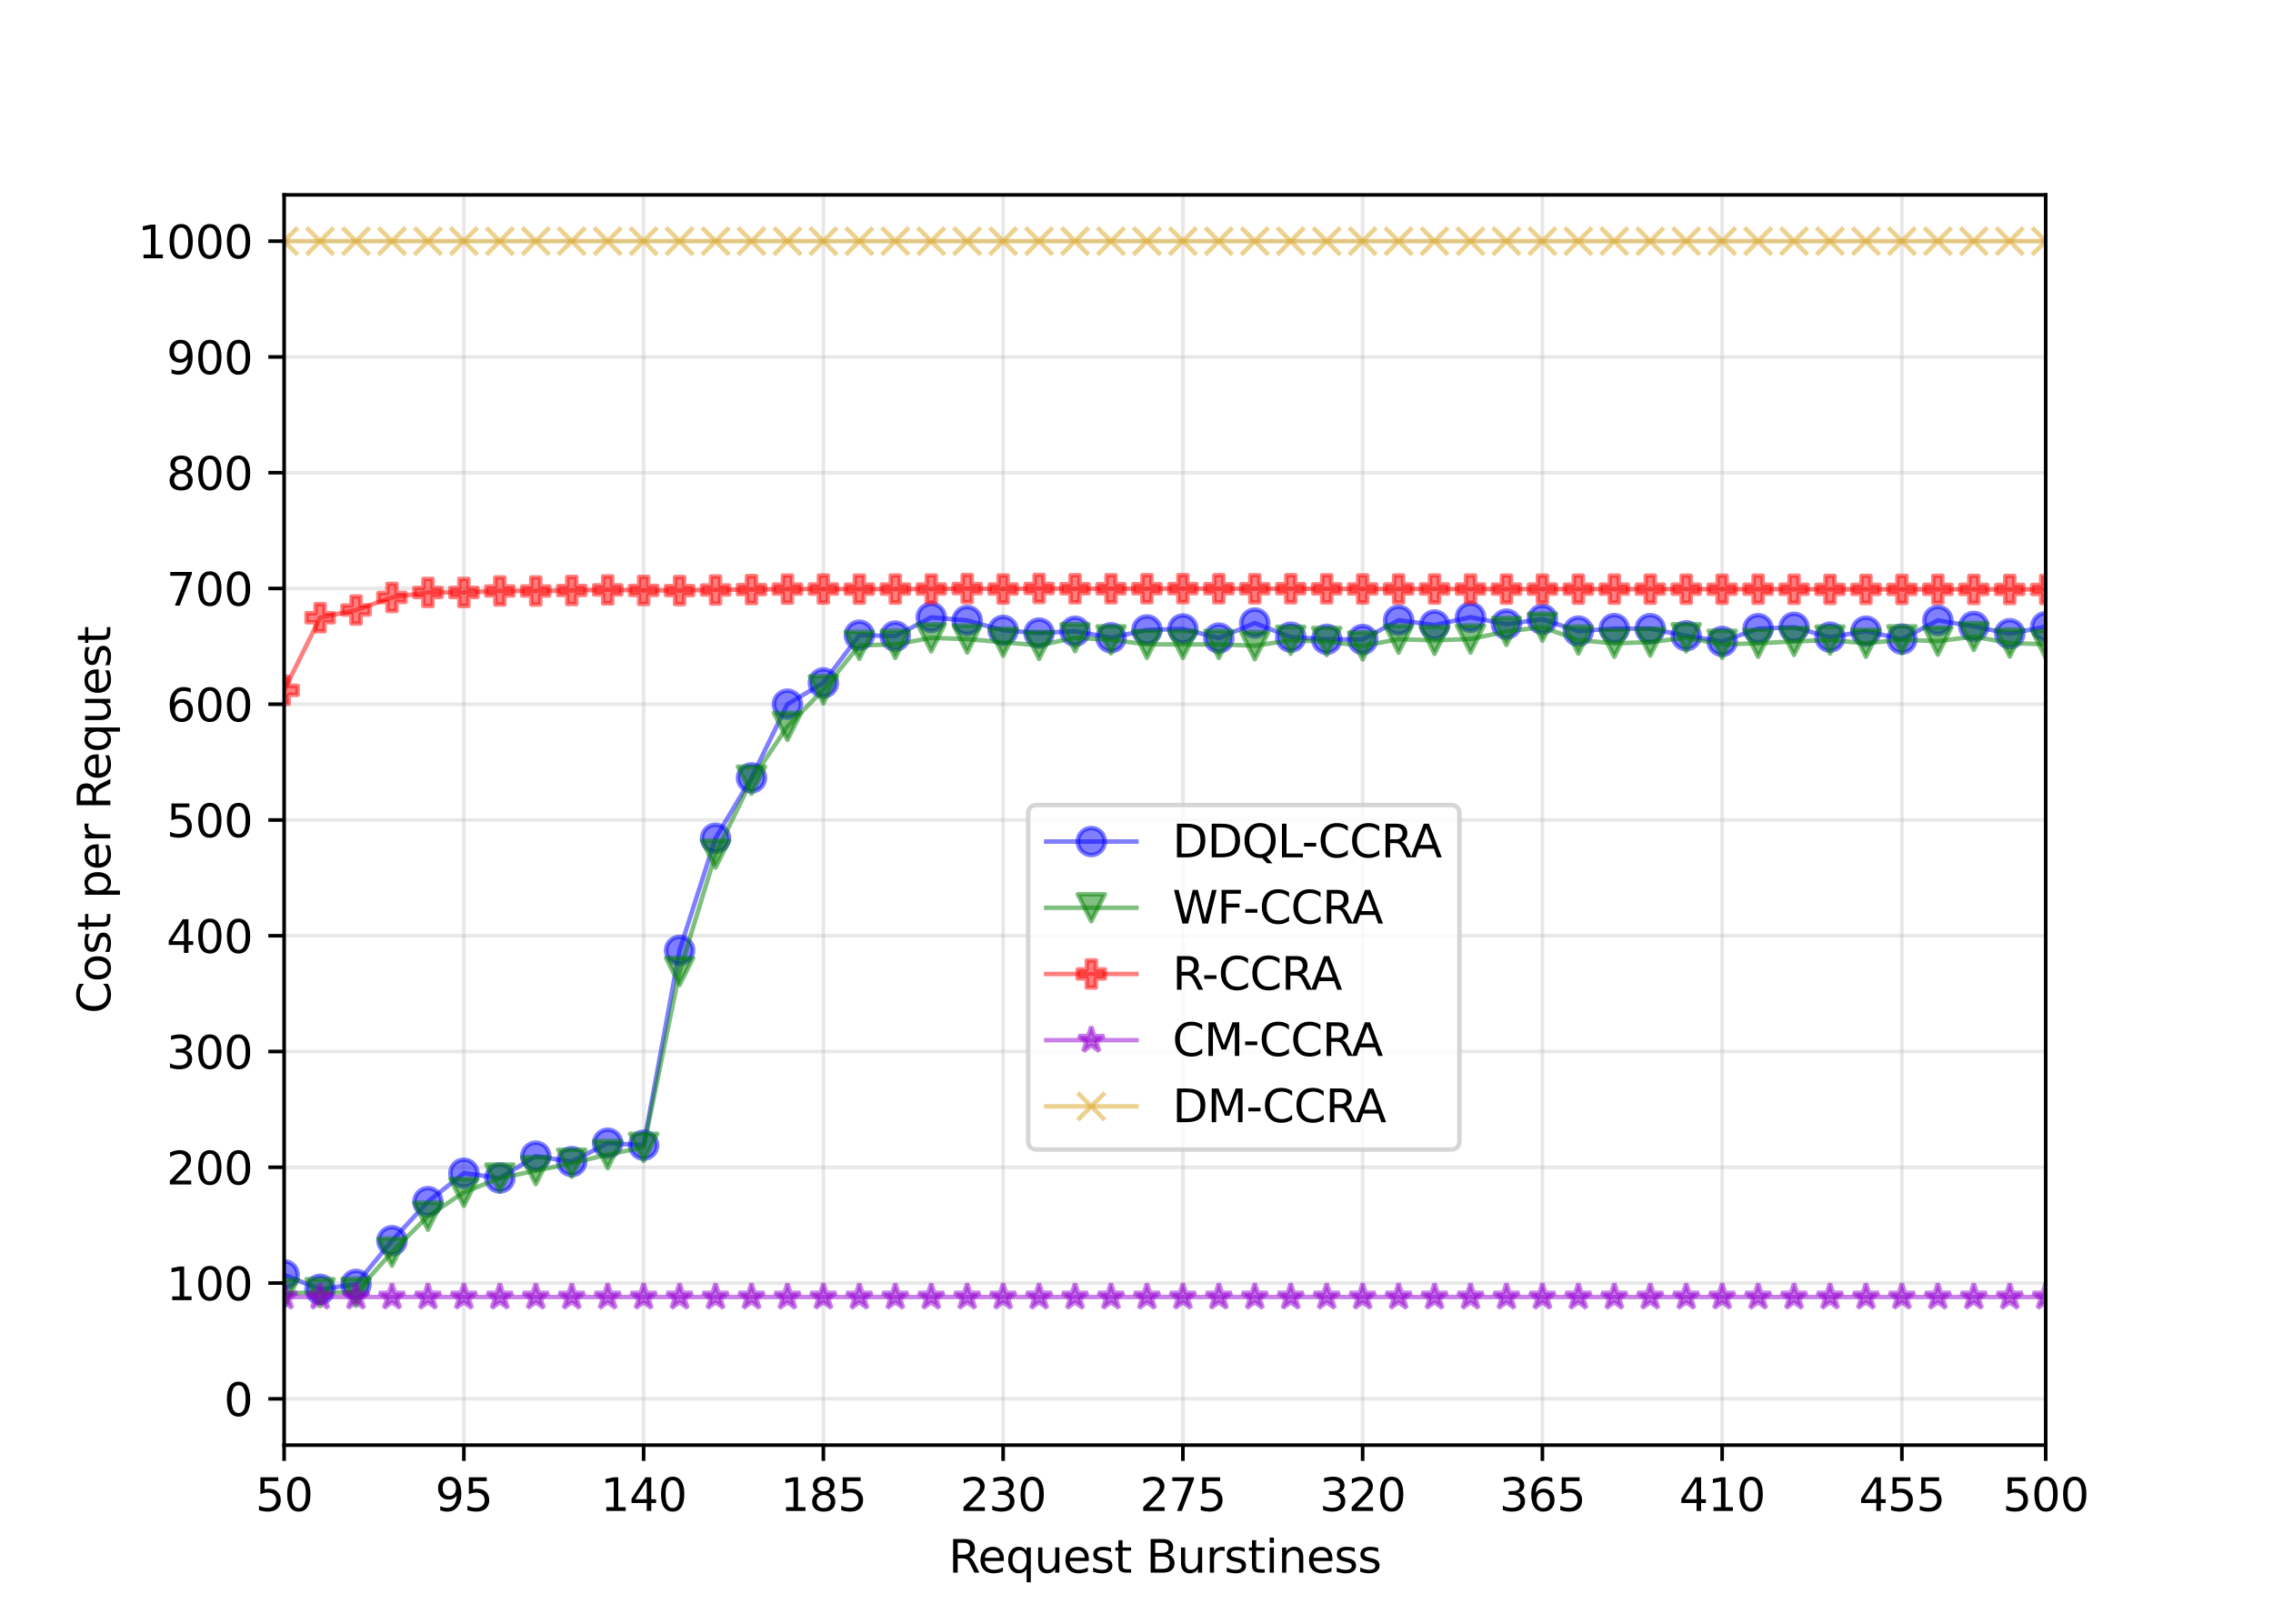 <?xml version="1.0" encoding="utf-8" standalone="no"?>
<!DOCTYPE svg PUBLIC "-//W3C//DTD SVG 1.1//EN"
  "http://www.w3.org/Graphics/SVG/1.1/DTD/svg11.dtd">
<svg height="360pt" version="1.1" viewBox="0 0 504 360" width="504pt" xmlns="http://www.w3.org/2000/svg" xmlns:xlink="http://www.w3.org/1999/xlink">
 <defs>
  <style type="text/css">*{stroke-linecap:butt;stroke-linejoin:round;}</style>
 </defs>
 <g id="figure_1">
  <g id="patch_1">
   <path d="M 0 360 
L 504 360 
L 504 0 
L 0 0 
z
" style="fill:#ffffff;"/>
  </g>
  <g id="axes_1">
   <g id="patch_2">
    <path d="M 63 320.4 
L 453.6 320.4 
L 453.6 43.2 
L 63 43.2 
z
" style="fill:#ffffff;"/>
   </g>
   <g id="matplotlib.axis_1">
    <g id="xtick_1">
     <g id="line2d_1">
      <path clip-path="url(#p9a09731799)" d="M 63 320.4 
L 63 43.2 
" style="fill:none;stroke:#b0b0b0;stroke-linecap:square;stroke-opacity:0.3;stroke-width:0.8;"/>
     </g>
     <g id="line2d_2">
      <defs>
       <path d="M 0 0 
L 0 3.5 
" id="m8fa893c647" style="stroke:#000000;stroke-width:0.8;"/>
      </defs>
      <g>
       <use style="stroke:#000000;stroke-width:0.8;" x="63" xlink:href="#m8fa893c647" y="320.4"/>
      </g>
     </g>
     <g id="text_1">
      <!-- 50 -->
      <g transform="translate(56.638 334.998)scale(0.1 -0.1)">
       <defs>
        <path d="M 691 4666 
L 3169 4666 
L 3169 4134 
L 1269 4134 
L 1269 2991 
Q 1406 3038 1543 3061 
Q 1681 3084 1819 3084 
Q 2600 3084 3056 2656 
Q 3513 2228 3513 1497 
Q 3513 744 3044 326 
Q 2575 -91 1722 -91 
Q 1428 -91 1123 -41 
Q 819 9 494 109 
L 494 744 
Q 775 591 1075 516 
Q 1375 441 1709 441 
Q 2250 441 2565 725 
Q 2881 1009 2881 1497 
Q 2881 1984 2565 2268 
Q 2250 2553 1709 2553 
Q 1456 2553 1204 2497 
Q 953 2441 691 2322 
L 691 4666 
z
" id="DejaVuSans-35" transform="scale(0.016)"/>
        <path d="M 2034 4250 
Q 1547 4250 1301 3770 
Q 1056 3291 1056 2328 
Q 1056 1369 1301 889 
Q 1547 409 2034 409 
Q 2525 409 2770 889 
Q 3016 1369 3016 2328 
Q 3016 3291 2770 3770 
Q 2525 4250 2034 4250 
z
M 2034 4750 
Q 2819 4750 3233 4129 
Q 3647 3509 3647 2328 
Q 3647 1150 3233 529 
Q 2819 -91 2034 -91 
Q 1250 -91 836 529 
Q 422 1150 422 2328 
Q 422 3509 836 4129 
Q 1250 4750 2034 4750 
z
" id="DejaVuSans-30" transform="scale(0.016)"/>
       </defs>
       <use xlink:href="#DejaVuSans-35"/>
       <use x="63.623" xlink:href="#DejaVuSans-30"/>
      </g>
     </g>
    </g>
    <g id="xtick_2">
     <g id="line2d_3">
      <path clip-path="url(#p9a09731799)" d="M 102.857 320.4 
L 102.857 43.2 
" style="fill:none;stroke:#b0b0b0;stroke-linecap:square;stroke-opacity:0.3;stroke-width:0.8;"/>
     </g>
     <g id="line2d_4">
      <g>
       <use style="stroke:#000000;stroke-width:0.8;" x="102.857" xlink:href="#m8fa893c647" y="320.4"/>
      </g>
     </g>
     <g id="text_2">
      <!-- 95 -->
      <g transform="translate(96.495 334.998)scale(0.1 -0.1)">
       <defs>
        <path d="M 703 97 
L 703 672 
Q 941 559 1184 500 
Q 1428 441 1663 441 
Q 2288 441 2617 861 
Q 2947 1281 2994 2138 
Q 2813 1869 2534 1725 
Q 2256 1581 1919 1581 
Q 1219 1581 811 2004 
Q 403 2428 403 3163 
Q 403 3881 828 4315 
Q 1253 4750 1959 4750 
Q 2769 4750 3195 4129 
Q 3622 3509 3622 2328 
Q 3622 1225 3098 567 
Q 2575 -91 1691 -91 
Q 1453 -91 1209 -44 
Q 966 3 703 97 
z
M 1959 2075 
Q 2384 2075 2632 2365 
Q 2881 2656 2881 3163 
Q 2881 3666 2632 3958 
Q 2384 4250 1959 4250 
Q 1534 4250 1286 3958 
Q 1038 3666 1038 3163 
Q 1038 2656 1286 2365 
Q 1534 2075 1959 2075 
z
" id="DejaVuSans-39" transform="scale(0.016)"/>
       </defs>
       <use xlink:href="#DejaVuSans-39"/>
       <use x="63.623" xlink:href="#DejaVuSans-35"/>
      </g>
     </g>
    </g>
    <g id="xtick_3">
     <g id="line2d_5">
      <path clip-path="url(#p9a09731799)" d="M 142.714 320.4 
L 142.714 43.2 
" style="fill:none;stroke:#b0b0b0;stroke-linecap:square;stroke-opacity:0.3;stroke-width:0.8;"/>
     </g>
     <g id="line2d_6">
      <g>
       <use style="stroke:#000000;stroke-width:0.8;" x="142.714" xlink:href="#m8fa893c647" y="320.4"/>
      </g>
     </g>
     <g id="text_3">
      <!-- 140 -->
      <g transform="translate(133.171 334.998)scale(0.1 -0.1)">
       <defs>
        <path d="M 794 531 
L 1825 531 
L 1825 4091 
L 703 3866 
L 703 4441 
L 1819 4666 
L 2450 4666 
L 2450 531 
L 3481 531 
L 3481 0 
L 794 0 
L 794 531 
z
" id="DejaVuSans-31" transform="scale(0.016)"/>
        <path d="M 2419 4116 
L 825 1625 
L 2419 1625 
L 2419 4116 
z
M 2253 4666 
L 3047 4666 
L 3047 1625 
L 3713 1625 
L 3713 1100 
L 3047 1100 
L 3047 0 
L 2419 0 
L 2419 1100 
L 313 1100 
L 313 1709 
L 2253 4666 
z
" id="DejaVuSans-34" transform="scale(0.016)"/>
       </defs>
       <use xlink:href="#DejaVuSans-31"/>
       <use x="63.623" xlink:href="#DejaVuSans-34"/>
       <use x="127.246" xlink:href="#DejaVuSans-30"/>
      </g>
     </g>
    </g>
    <g id="xtick_4">
     <g id="line2d_7">
      <path clip-path="url(#p9a09731799)" d="M 182.571 320.4 
L 182.571 43.2 
" style="fill:none;stroke:#b0b0b0;stroke-linecap:square;stroke-opacity:0.3;stroke-width:0.8;"/>
     </g>
     <g id="line2d_8">
      <g>
       <use style="stroke:#000000;stroke-width:0.8;" x="182.571" xlink:href="#m8fa893c647" y="320.4"/>
      </g>
     </g>
     <g id="text_4">
      <!-- 185 -->
      <g transform="translate(173.028 334.998)scale(0.1 -0.1)">
       <defs>
        <path d="M 2034 2216 
Q 1584 2216 1326 1975 
Q 1069 1734 1069 1313 
Q 1069 891 1326 650 
Q 1584 409 2034 409 
Q 2484 409 2743 651 
Q 3003 894 3003 1313 
Q 3003 1734 2745 1975 
Q 2488 2216 2034 2216 
z
M 1403 2484 
Q 997 2584 770 2862 
Q 544 3141 544 3541 
Q 544 4100 942 4425 
Q 1341 4750 2034 4750 
Q 2731 4750 3128 4425 
Q 3525 4100 3525 3541 
Q 3525 3141 3298 2862 
Q 3072 2584 2669 2484 
Q 3125 2378 3379 2068 
Q 3634 1759 3634 1313 
Q 3634 634 3220 271 
Q 2806 -91 2034 -91 
Q 1263 -91 848 271 
Q 434 634 434 1313 
Q 434 1759 690 2068 
Q 947 2378 1403 2484 
z
M 1172 3481 
Q 1172 3119 1398 2916 
Q 1625 2713 2034 2713 
Q 2441 2713 2670 2916 
Q 2900 3119 2900 3481 
Q 2900 3844 2670 4047 
Q 2441 4250 2034 4250 
Q 1625 4250 1398 4047 
Q 1172 3844 1172 3481 
z
" id="DejaVuSans-38" transform="scale(0.016)"/>
       </defs>
       <use xlink:href="#DejaVuSans-31"/>
       <use x="63.623" xlink:href="#DejaVuSans-38"/>
       <use x="127.246" xlink:href="#DejaVuSans-35"/>
      </g>
     </g>
    </g>
    <g id="xtick_5">
     <g id="line2d_9">
      <path clip-path="url(#p9a09731799)" d="M 222.429 320.4 
L 222.429 43.2 
" style="fill:none;stroke:#b0b0b0;stroke-linecap:square;stroke-opacity:0.3;stroke-width:0.8;"/>
     </g>
     <g id="line2d_10">
      <g>
       <use style="stroke:#000000;stroke-width:0.8;" x="222.429" xlink:href="#m8fa893c647" y="320.4"/>
      </g>
     </g>
     <g id="text_5">
      <!-- 230 -->
      <g transform="translate(212.885 334.998)scale(0.1 -0.1)">
       <defs>
        <path d="M 1228 531 
L 3431 531 
L 3431 0 
L 469 0 
L 469 531 
Q 828 903 1448 1529 
Q 2069 2156 2228 2338 
Q 2531 2678 2651 2914 
Q 2772 3150 2772 3378 
Q 2772 3750 2511 3984 
Q 2250 4219 1831 4219 
Q 1534 4219 1204 4116 
Q 875 4013 500 3803 
L 500 4441 
Q 881 4594 1212 4672 
Q 1544 4750 1819 4750 
Q 2544 4750 2975 4387 
Q 3406 4025 3406 3419 
Q 3406 3131 3298 2873 
Q 3191 2616 2906 2266 
Q 2828 2175 2409 1742 
Q 1991 1309 1228 531 
z
" id="DejaVuSans-32" transform="scale(0.016)"/>
        <path d="M 2597 2516 
Q 3050 2419 3304 2112 
Q 3559 1806 3559 1356 
Q 3559 666 3084 287 
Q 2609 -91 1734 -91 
Q 1441 -91 1130 -33 
Q 819 25 488 141 
L 488 750 
Q 750 597 1062 519 
Q 1375 441 1716 441 
Q 2309 441 2620 675 
Q 2931 909 2931 1356 
Q 2931 1769 2642 2001 
Q 2353 2234 1838 2234 
L 1294 2234 
L 1294 2753 
L 1863 2753 
Q 2328 2753 2575 2939 
Q 2822 3125 2822 3475 
Q 2822 3834 2567 4026 
Q 2313 4219 1838 4219 
Q 1578 4219 1281 4162 
Q 984 4106 628 3988 
L 628 4550 
Q 988 4650 1302 4700 
Q 1616 4750 1894 4750 
Q 2613 4750 3031 4423 
Q 3450 4097 3450 3541 
Q 3450 3153 3228 2886 
Q 3006 2619 2597 2516 
z
" id="DejaVuSans-33" transform="scale(0.016)"/>
       </defs>
       <use xlink:href="#DejaVuSans-32"/>
       <use x="63.623" xlink:href="#DejaVuSans-33"/>
       <use x="127.246" xlink:href="#DejaVuSans-30"/>
      </g>
     </g>
    </g>
    <g id="xtick_6">
     <g id="line2d_11">
      <path clip-path="url(#p9a09731799)" d="M 262.286 320.4 
L 262.286 43.2 
" style="fill:none;stroke:#b0b0b0;stroke-linecap:square;stroke-opacity:0.3;stroke-width:0.8;"/>
     </g>
     <g id="line2d_12">
      <g>
       <use style="stroke:#000000;stroke-width:0.8;" x="262.286" xlink:href="#m8fa893c647" y="320.4"/>
      </g>
     </g>
     <g id="text_6">
      <!-- 275 -->
      <g transform="translate(252.742 334.998)scale(0.1 -0.1)">
       <defs>
        <path d="M 525 4666 
L 3525 4666 
L 3525 4397 
L 1831 0 
L 1172 0 
L 2766 4134 
L 525 4134 
L 525 4666 
z
" id="DejaVuSans-37" transform="scale(0.016)"/>
       </defs>
       <use xlink:href="#DejaVuSans-32"/>
       <use x="63.623" xlink:href="#DejaVuSans-37"/>
       <use x="127.246" xlink:href="#DejaVuSans-35"/>
      </g>
     </g>
    </g>
    <g id="xtick_7">
     <g id="line2d_13">
      <path clip-path="url(#p9a09731799)" d="M 302.143 320.4 
L 302.143 43.2 
" style="fill:none;stroke:#b0b0b0;stroke-linecap:square;stroke-opacity:0.3;stroke-width:0.8;"/>
     </g>
     <g id="line2d_14">
      <g>
       <use style="stroke:#000000;stroke-width:0.8;" x="302.143" xlink:href="#m8fa893c647" y="320.4"/>
      </g>
     </g>
     <g id="text_7">
      <!-- 320 -->
      <g transform="translate(292.599 334.998)scale(0.1 -0.1)">
       <use xlink:href="#DejaVuSans-33"/>
       <use x="63.623" xlink:href="#DejaVuSans-32"/>
       <use x="127.246" xlink:href="#DejaVuSans-30"/>
      </g>
     </g>
    </g>
    <g id="xtick_8">
     <g id="line2d_15">
      <path clip-path="url(#p9a09731799)" d="M 342 320.4 
L 342 43.2 
" style="fill:none;stroke:#b0b0b0;stroke-linecap:square;stroke-opacity:0.3;stroke-width:0.8;"/>
     </g>
     <g id="line2d_16">
      <g>
       <use style="stroke:#000000;stroke-width:0.8;" x="342" xlink:href="#m8fa893c647" y="320.4"/>
      </g>
     </g>
     <g id="text_8">
      <!-- 365 -->
      <g transform="translate(332.456 334.998)scale(0.1 -0.1)">
       <defs>
        <path d="M 2113 2584 
Q 1688 2584 1439 2293 
Q 1191 2003 1191 1497 
Q 1191 994 1439 701 
Q 1688 409 2113 409 
Q 2538 409 2786 701 
Q 3034 994 3034 1497 
Q 3034 2003 2786 2293 
Q 2538 2584 2113 2584 
z
M 3366 4563 
L 3366 3988 
Q 3128 4100 2886 4159 
Q 2644 4219 2406 4219 
Q 1781 4219 1451 3797 
Q 1122 3375 1075 2522 
Q 1259 2794 1537 2939 
Q 1816 3084 2150 3084 
Q 2853 3084 3261 2657 
Q 3669 2231 3669 1497 
Q 3669 778 3244 343 
Q 2819 -91 2113 -91 
Q 1303 -91 875 529 
Q 447 1150 447 2328 
Q 447 3434 972 4092 
Q 1497 4750 2381 4750 
Q 2619 4750 2861 4703 
Q 3103 4656 3366 4563 
z
" id="DejaVuSans-36" transform="scale(0.016)"/>
       </defs>
       <use xlink:href="#DejaVuSans-33"/>
       <use x="63.623" xlink:href="#DejaVuSans-36"/>
       <use x="127.246" xlink:href="#DejaVuSans-35"/>
      </g>
     </g>
    </g>
    <g id="xtick_9">
     <g id="line2d_17">
      <path clip-path="url(#p9a09731799)" d="M 381.857 320.4 
L 381.857 43.2 
" style="fill:none;stroke:#b0b0b0;stroke-linecap:square;stroke-opacity:0.3;stroke-width:0.8;"/>
     </g>
     <g id="line2d_18">
      <g>
       <use style="stroke:#000000;stroke-width:0.8;" x="381.857" xlink:href="#m8fa893c647" y="320.4"/>
      </g>
     </g>
     <g id="text_9">
      <!-- 410 -->
      <g transform="translate(372.313 334.998)scale(0.1 -0.1)">
       <use xlink:href="#DejaVuSans-34"/>
       <use x="63.623" xlink:href="#DejaVuSans-31"/>
       <use x="127.246" xlink:href="#DejaVuSans-30"/>
      </g>
     </g>
    </g>
    <g id="xtick_10">
     <g id="line2d_19">
      <path clip-path="url(#p9a09731799)" d="M 421.714 320.4 
L 421.714 43.2 
" style="fill:none;stroke:#b0b0b0;stroke-linecap:square;stroke-opacity:0.3;stroke-width:0.8;"/>
     </g>
     <g id="line2d_20">
      <g>
       <use style="stroke:#000000;stroke-width:0.8;" x="421.714" xlink:href="#m8fa893c647" y="320.4"/>
      </g>
     </g>
     <g id="text_10">
      <!-- 455 -->
      <g transform="translate(412.171 334.998)scale(0.1 -0.1)">
       <use xlink:href="#DejaVuSans-34"/>
       <use x="63.623" xlink:href="#DejaVuSans-35"/>
       <use x="127.246" xlink:href="#DejaVuSans-35"/>
      </g>
     </g>
    </g>
    <g id="xtick_11">
     <g id="line2d_21">
      <path clip-path="url(#p9a09731799)" d="M 453.6 320.4 
L 453.6 43.2 
" style="fill:none;stroke:#b0b0b0;stroke-linecap:square;stroke-opacity:0.3;stroke-width:0.8;"/>
     </g>
     <g id="line2d_22">
      <g>
       <use style="stroke:#000000;stroke-width:0.8;" x="453.6" xlink:href="#m8fa893c647" y="320.4"/>
      </g>
     </g>
     <g id="text_11">
      <!-- 500 -->
      <g transform="translate(444.056 334.998)scale(0.1 -0.1)">
       <use xlink:href="#DejaVuSans-35"/>
       <use x="63.623" xlink:href="#DejaVuSans-30"/>
       <use x="127.246" xlink:href="#DejaVuSans-30"/>
      </g>
     </g>
    </g>
    <g id="text_12">
     <!-- Request Burstiness -->
     <g transform="translate(210.338 348.677)scale(0.1 -0.1)">
      <defs>
       <path d="M 2841 2188 
Q 3044 2119 3236 1894 
Q 3428 1669 3622 1275 
L 4263 0 
L 3584 0 
L 2988 1197 
Q 2756 1666 2539 1819 
Q 2322 1972 1947 1972 
L 1259 1972 
L 1259 0 
L 628 0 
L 628 4666 
L 2053 4666 
Q 2853 4666 3247 4331 
Q 3641 3997 3641 3322 
Q 3641 2881 3436 2590 
Q 3231 2300 2841 2188 
z
M 1259 4147 
L 1259 2491 
L 2053 2491 
Q 2509 2491 2742 2702 
Q 2975 2913 2975 3322 
Q 2975 3731 2742 3939 
Q 2509 4147 2053 4147 
L 1259 4147 
z
" id="DejaVuSans-52" transform="scale(0.016)"/>
       <path d="M 3597 1894 
L 3597 1613 
L 953 1613 
Q 991 1019 1311 708 
Q 1631 397 2203 397 
Q 2534 397 2845 478 
Q 3156 559 3463 722 
L 3463 178 
Q 3153 47 2828 -22 
Q 2503 -91 2169 -91 
Q 1331 -91 842 396 
Q 353 884 353 1716 
Q 353 2575 817 3079 
Q 1281 3584 2069 3584 
Q 2775 3584 3186 3129 
Q 3597 2675 3597 1894 
z
M 3022 2063 
Q 3016 2534 2758 2815 
Q 2500 3097 2075 3097 
Q 1594 3097 1305 2825 
Q 1016 2553 972 2059 
L 3022 2063 
z
" id="DejaVuSans-65" transform="scale(0.016)"/>
       <path d="M 947 1747 
Q 947 1113 1208 752 
Q 1469 391 1925 391 
Q 2381 391 2643 752 
Q 2906 1113 2906 1747 
Q 2906 2381 2643 2742 
Q 2381 3103 1925 3103 
Q 1469 3103 1208 2742 
Q 947 2381 947 1747 
z
M 2906 525 
Q 2725 213 2448 61 
Q 2172 -91 1784 -91 
Q 1150 -91 751 415 
Q 353 922 353 1747 
Q 353 2572 751 3078 
Q 1150 3584 1784 3584 
Q 2172 3584 2448 3432 
Q 2725 3281 2906 2969 
L 2906 3500 
L 3481 3500 
L 3481 -1331 
L 2906 -1331 
L 2906 525 
z
" id="DejaVuSans-71" transform="scale(0.016)"/>
       <path d="M 544 1381 
L 544 3500 
L 1119 3500 
L 1119 1403 
Q 1119 906 1312 657 
Q 1506 409 1894 409 
Q 2359 409 2629 706 
Q 2900 1003 2900 1516 
L 2900 3500 
L 3475 3500 
L 3475 0 
L 2900 0 
L 2900 538 
Q 2691 219 2414 64 
Q 2138 -91 1772 -91 
Q 1169 -91 856 284 
Q 544 659 544 1381 
z
M 1991 3584 
L 1991 3584 
z
" id="DejaVuSans-75" transform="scale(0.016)"/>
       <path d="M 2834 3397 
L 2834 2853 
Q 2591 2978 2328 3040 
Q 2066 3103 1784 3103 
Q 1356 3103 1142 2972 
Q 928 2841 928 2578 
Q 928 2378 1081 2264 
Q 1234 2150 1697 2047 
L 1894 2003 
Q 2506 1872 2764 1633 
Q 3022 1394 3022 966 
Q 3022 478 2636 193 
Q 2250 -91 1575 -91 
Q 1294 -91 989 -36 
Q 684 19 347 128 
L 347 722 
Q 666 556 975 473 
Q 1284 391 1588 391 
Q 1994 391 2212 530 
Q 2431 669 2431 922 
Q 2431 1156 2273 1281 
Q 2116 1406 1581 1522 
L 1381 1569 
Q 847 1681 609 1914 
Q 372 2147 372 2553 
Q 372 3047 722 3315 
Q 1072 3584 1716 3584 
Q 2034 3584 2315 3537 
Q 2597 3491 2834 3397 
z
" id="DejaVuSans-73" transform="scale(0.016)"/>
       <path d="M 1172 4494 
L 1172 3500 
L 2356 3500 
L 2356 3053 
L 1172 3053 
L 1172 1153 
Q 1172 725 1289 603 
Q 1406 481 1766 481 
L 2356 481 
L 2356 0 
L 1766 0 
Q 1100 0 847 248 
Q 594 497 594 1153 
L 594 3053 
L 172 3053 
L 172 3500 
L 594 3500 
L 594 4494 
L 1172 4494 
z
" id="DejaVuSans-74" transform="scale(0.016)"/>
       <path id="DejaVuSans-20" transform="scale(0.016)"/>
       <path d="M 1259 2228 
L 1259 519 
L 2272 519 
Q 2781 519 3026 730 
Q 3272 941 3272 1375 
Q 3272 1813 3026 2020 
Q 2781 2228 2272 2228 
L 1259 2228 
z
M 1259 4147 
L 1259 2741 
L 2194 2741 
Q 2656 2741 2882 2914 
Q 3109 3088 3109 3444 
Q 3109 3797 2882 3972 
Q 2656 4147 2194 4147 
L 1259 4147 
z
M 628 4666 
L 2241 4666 
Q 2963 4666 3353 4366 
Q 3744 4066 3744 3513 
Q 3744 3084 3544 2831 
Q 3344 2578 2956 2516 
Q 3422 2416 3680 2098 
Q 3938 1781 3938 1306 
Q 3938 681 3513 340 
Q 3088 0 2303 0 
L 628 0 
L 628 4666 
z
" id="DejaVuSans-42" transform="scale(0.016)"/>
       <path d="M 2631 2963 
Q 2534 3019 2420 3045 
Q 2306 3072 2169 3072 
Q 1681 3072 1420 2755 
Q 1159 2438 1159 1844 
L 1159 0 
L 581 0 
L 581 3500 
L 1159 3500 
L 1159 2956 
Q 1341 3275 1631 3429 
Q 1922 3584 2338 3584 
Q 2397 3584 2469 3576 
Q 2541 3569 2628 3553 
L 2631 2963 
z
" id="DejaVuSans-72" transform="scale(0.016)"/>
       <path d="M 603 3500 
L 1178 3500 
L 1178 0 
L 603 0 
L 603 3500 
z
M 603 4863 
L 1178 4863 
L 1178 4134 
L 603 4134 
L 603 4863 
z
" id="DejaVuSans-69" transform="scale(0.016)"/>
       <path d="M 3513 2113 
L 3513 0 
L 2938 0 
L 2938 2094 
Q 2938 2591 2744 2837 
Q 2550 3084 2163 3084 
Q 1697 3084 1428 2787 
Q 1159 2491 1159 1978 
L 1159 0 
L 581 0 
L 581 3500 
L 1159 3500 
L 1159 2956 
Q 1366 3272 1645 3428 
Q 1925 3584 2291 3584 
Q 2894 3584 3203 3211 
Q 3513 2838 3513 2113 
z
" id="DejaVuSans-6e" transform="scale(0.016)"/>
      </defs>
      <use xlink:href="#DejaVuSans-52"/>
      <use x="64.982" xlink:href="#DejaVuSans-65"/>
      <use x="126.506" xlink:href="#DejaVuSans-71"/>
      <use x="189.982" xlink:href="#DejaVuSans-75"/>
      <use x="253.361" xlink:href="#DejaVuSans-65"/>
      <use x="314.885" xlink:href="#DejaVuSans-73"/>
      <use x="366.984" xlink:href="#DejaVuSans-74"/>
      <use x="406.193" xlink:href="#DejaVuSans-20"/>
      <use x="437.98" xlink:href="#DejaVuSans-42"/>
      <use x="506.584" xlink:href="#DejaVuSans-75"/>
      <use x="569.963" xlink:href="#DejaVuSans-72"/>
      <use x="611.076" xlink:href="#DejaVuSans-73"/>
      <use x="663.176" xlink:href="#DejaVuSans-74"/>
      <use x="702.385" xlink:href="#DejaVuSans-69"/>
      <use x="730.168" xlink:href="#DejaVuSans-6e"/>
      <use x="793.547" xlink:href="#DejaVuSans-65"/>
      <use x="855.07" xlink:href="#DejaVuSans-73"/>
      <use x="907.17" xlink:href="#DejaVuSans-73"/>
     </g>
    </g>
   </g>
   <g id="matplotlib.axis_2">
    <g id="ytick_1">
     <g id="line2d_23">
      <path clip-path="url(#p9a09731799)" d="M 63 310.133 
L 453.6 310.133 
" style="fill:none;stroke:#b0b0b0;stroke-linecap:square;stroke-opacity:0.3;stroke-width:0.8;"/>
     </g>
     <g id="line2d_24">
      <defs>
       <path d="M 0 0 
L -3.5 0 
" id="m8683963285" style="stroke:#000000;stroke-width:0.8;"/>
      </defs>
      <g>
       <use style="stroke:#000000;stroke-width:0.8;" x="63" xlink:href="#m8683963285" y="310.133"/>
      </g>
     </g>
     <g id="text_13">
      <!-- 0 -->
      <g transform="translate(49.638 313.933)scale(0.1 -0.1)">
       <use xlink:href="#DejaVuSans-30"/>
      </g>
     </g>
    </g>
    <g id="ytick_2">
     <g id="line2d_25">
      <path clip-path="url(#p9a09731799)" d="M 63 284.467 
L 453.6 284.467 
" style="fill:none;stroke:#b0b0b0;stroke-linecap:square;stroke-opacity:0.3;stroke-width:0.8;"/>
     </g>
     <g id="line2d_26">
      <g>
       <use style="stroke:#000000;stroke-width:0.8;" x="63" xlink:href="#m8683963285" y="284.467"/>
      </g>
     </g>
     <g id="text_14">
      <!-- 100 -->
      <g transform="translate(36.913 288.266)scale(0.1 -0.1)">
       <use xlink:href="#DejaVuSans-31"/>
       <use x="63.623" xlink:href="#DejaVuSans-30"/>
       <use x="127.246" xlink:href="#DejaVuSans-30"/>
      </g>
     </g>
    </g>
    <g id="ytick_3">
     <g id="line2d_27">
      <path clip-path="url(#p9a09731799)" d="M 63 258.8 
L 453.6 258.8 
" style="fill:none;stroke:#b0b0b0;stroke-linecap:square;stroke-opacity:0.3;stroke-width:0.8;"/>
     </g>
     <g id="line2d_28">
      <g>
       <use style="stroke:#000000;stroke-width:0.8;" x="63" xlink:href="#m8683963285" y="258.8"/>
      </g>
     </g>
     <g id="text_15">
      <!-- 200 -->
      <g transform="translate(36.913 262.599)scale(0.1 -0.1)">
       <use xlink:href="#DejaVuSans-32"/>
       <use x="63.623" xlink:href="#DejaVuSans-30"/>
       <use x="127.246" xlink:href="#DejaVuSans-30"/>
      </g>
     </g>
    </g>
    <g id="ytick_4">
     <g id="line2d_29">
      <path clip-path="url(#p9a09731799)" d="M 63 233.133 
L 453.6 233.133 
" style="fill:none;stroke:#b0b0b0;stroke-linecap:square;stroke-opacity:0.3;stroke-width:0.8;"/>
     </g>
     <g id="line2d_30">
      <g>
       <use style="stroke:#000000;stroke-width:0.8;" x="63" xlink:href="#m8683963285" y="233.133"/>
      </g>
     </g>
     <g id="text_16">
      <!-- 300 -->
      <g transform="translate(36.913 236.933)scale(0.1 -0.1)">
       <use xlink:href="#DejaVuSans-33"/>
       <use x="63.623" xlink:href="#DejaVuSans-30"/>
       <use x="127.246" xlink:href="#DejaVuSans-30"/>
      </g>
     </g>
    </g>
    <g id="ytick_5">
     <g id="line2d_31">
      <path clip-path="url(#p9a09731799)" d="M 63 207.467 
L 453.6 207.467 
" style="fill:none;stroke:#b0b0b0;stroke-linecap:square;stroke-opacity:0.3;stroke-width:0.8;"/>
     </g>
     <g id="line2d_32">
      <g>
       <use style="stroke:#000000;stroke-width:0.8;" x="63" xlink:href="#m8683963285" y="207.467"/>
      </g>
     </g>
     <g id="text_17">
      <!-- 400 -->
      <g transform="translate(36.913 211.266)scale(0.1 -0.1)">
       <use xlink:href="#DejaVuSans-34"/>
       <use x="63.623" xlink:href="#DejaVuSans-30"/>
       <use x="127.246" xlink:href="#DejaVuSans-30"/>
      </g>
     </g>
    </g>
    <g id="ytick_6">
     <g id="line2d_33">
      <path clip-path="url(#p9a09731799)" d="M 63 181.8 
L 453.6 181.8 
" style="fill:none;stroke:#b0b0b0;stroke-linecap:square;stroke-opacity:0.3;stroke-width:0.8;"/>
     </g>
     <g id="line2d_34">
      <g>
       <use style="stroke:#000000;stroke-width:0.8;" x="63" xlink:href="#m8683963285" y="181.8"/>
      </g>
     </g>
     <g id="text_18">
      <!-- 500 -->
      <g transform="translate(36.913 185.599)scale(0.1 -0.1)">
       <use xlink:href="#DejaVuSans-35"/>
       <use x="63.623" xlink:href="#DejaVuSans-30"/>
       <use x="127.246" xlink:href="#DejaVuSans-30"/>
      </g>
     </g>
    </g>
    <g id="ytick_7">
     <g id="line2d_35">
      <path clip-path="url(#p9a09731799)" d="M 63 156.133 
L 453.6 156.133 
" style="fill:none;stroke:#b0b0b0;stroke-linecap:square;stroke-opacity:0.3;stroke-width:0.8;"/>
     </g>
     <g id="line2d_36">
      <g>
       <use style="stroke:#000000;stroke-width:0.8;" x="63" xlink:href="#m8683963285" y="156.133"/>
      </g>
     </g>
     <g id="text_19">
      <!-- 600 -->
      <g transform="translate(36.913 159.933)scale(0.1 -0.1)">
       <use xlink:href="#DejaVuSans-36"/>
       <use x="63.623" xlink:href="#DejaVuSans-30"/>
       <use x="127.246" xlink:href="#DejaVuSans-30"/>
      </g>
     </g>
    </g>
    <g id="ytick_8">
     <g id="line2d_37">
      <path clip-path="url(#p9a09731799)" d="M 63 130.467 
L 453.6 130.467 
" style="fill:none;stroke:#b0b0b0;stroke-linecap:square;stroke-opacity:0.3;stroke-width:0.8;"/>
     </g>
     <g id="line2d_38">
      <g>
       <use style="stroke:#000000;stroke-width:0.8;" x="63" xlink:href="#m8683963285" y="130.467"/>
      </g>
     </g>
     <g id="text_20">
      <!-- 700 -->
      <g transform="translate(36.913 134.266)scale(0.1 -0.1)">
       <use xlink:href="#DejaVuSans-37"/>
       <use x="63.623" xlink:href="#DejaVuSans-30"/>
       <use x="127.246" xlink:href="#DejaVuSans-30"/>
      </g>
     </g>
    </g>
    <g id="ytick_9">
     <g id="line2d_39">
      <path clip-path="url(#p9a09731799)" d="M 63 104.8 
L 453.6 104.8 
" style="fill:none;stroke:#b0b0b0;stroke-linecap:square;stroke-opacity:0.3;stroke-width:0.8;"/>
     </g>
     <g id="line2d_40">
      <g>
       <use style="stroke:#000000;stroke-width:0.8;" x="63" xlink:href="#m8683963285" y="104.8"/>
      </g>
     </g>
     <g id="text_21">
      <!-- 800 -->
      <g transform="translate(36.913 108.599)scale(0.1 -0.1)">
       <use xlink:href="#DejaVuSans-38"/>
       <use x="63.623" xlink:href="#DejaVuSans-30"/>
       <use x="127.246" xlink:href="#DejaVuSans-30"/>
      </g>
     </g>
    </g>
    <g id="ytick_10">
     <g id="line2d_41">
      <path clip-path="url(#p9a09731799)" d="M 63 79.133 
L 453.6 79.133 
" style="fill:none;stroke:#b0b0b0;stroke-linecap:square;stroke-opacity:0.3;stroke-width:0.8;"/>
     </g>
     <g id="line2d_42">
      <g>
       <use style="stroke:#000000;stroke-width:0.8;" x="63" xlink:href="#m8683963285" y="79.133"/>
      </g>
     </g>
     <g id="text_22">
      <!-- 900 -->
      <g transform="translate(36.913 82.933)scale(0.1 -0.1)">
       <use xlink:href="#DejaVuSans-39"/>
       <use x="63.623" xlink:href="#DejaVuSans-30"/>
       <use x="127.246" xlink:href="#DejaVuSans-30"/>
      </g>
     </g>
    </g>
    <g id="ytick_11">
     <g id="line2d_43">
      <path clip-path="url(#p9a09731799)" d="M 63 53.467 
L 453.6 53.467 
" style="fill:none;stroke:#b0b0b0;stroke-linecap:square;stroke-opacity:0.3;stroke-width:0.8;"/>
     </g>
     <g id="line2d_44">
      <g>
       <use style="stroke:#000000;stroke-width:0.8;" x="63" xlink:href="#m8683963285" y="53.467"/>
      </g>
     </g>
     <g id="text_23">
      <!-- 1000 -->
      <g transform="translate(30.55 57.266)scale(0.1 -0.1)">
       <use xlink:href="#DejaVuSans-31"/>
       <use x="63.623" xlink:href="#DejaVuSans-30"/>
       <use x="127.246" xlink:href="#DejaVuSans-30"/>
       <use x="190.869" xlink:href="#DejaVuSans-30"/>
      </g>
     </g>
    </g>
    <g id="text_24">
     <!-- Cost per Request -->
     <g transform="translate(24.47 224.71)rotate(-90)scale(0.1 -0.1)">
      <defs>
       <path d="M 4122 4306 
L 4122 3641 
Q 3803 3938 3442 4084 
Q 3081 4231 2675 4231 
Q 1875 4231 1450 3742 
Q 1025 3253 1025 2328 
Q 1025 1406 1450 917 
Q 1875 428 2675 428 
Q 3081 428 3442 575 
Q 3803 722 4122 1019 
L 4122 359 
Q 3791 134 3420 21 
Q 3050 -91 2638 -91 
Q 1578 -91 968 557 
Q 359 1206 359 2328 
Q 359 3453 968 4101 
Q 1578 4750 2638 4750 
Q 3056 4750 3426 4639 
Q 3797 4528 4122 4306 
z
" id="DejaVuSans-43" transform="scale(0.016)"/>
       <path d="M 1959 3097 
Q 1497 3097 1228 2736 
Q 959 2375 959 1747 
Q 959 1119 1226 758 
Q 1494 397 1959 397 
Q 2419 397 2687 759 
Q 2956 1122 2956 1747 
Q 2956 2369 2687 2733 
Q 2419 3097 1959 3097 
z
M 1959 3584 
Q 2709 3584 3137 3096 
Q 3566 2609 3566 1747 
Q 3566 888 3137 398 
Q 2709 -91 1959 -91 
Q 1206 -91 779 398 
Q 353 888 353 1747 
Q 353 2609 779 3096 
Q 1206 3584 1959 3584 
z
" id="DejaVuSans-6f" transform="scale(0.016)"/>
       <path d="M 1159 525 
L 1159 -1331 
L 581 -1331 
L 581 3500 
L 1159 3500 
L 1159 2969 
Q 1341 3281 1617 3432 
Q 1894 3584 2278 3584 
Q 2916 3584 3314 3078 
Q 3713 2572 3713 1747 
Q 3713 922 3314 415 
Q 2916 -91 2278 -91 
Q 1894 -91 1617 61 
Q 1341 213 1159 525 
z
M 3116 1747 
Q 3116 2381 2855 2742 
Q 2594 3103 2138 3103 
Q 1681 3103 1420 2742 
Q 1159 2381 1159 1747 
Q 1159 1113 1420 752 
Q 1681 391 2138 391 
Q 2594 391 2855 752 
Q 3116 1113 3116 1747 
z
" id="DejaVuSans-70" transform="scale(0.016)"/>
      </defs>
      <use xlink:href="#DejaVuSans-43"/>
      <use x="69.824" xlink:href="#DejaVuSans-6f"/>
      <use x="131.006" xlink:href="#DejaVuSans-73"/>
      <use x="183.105" xlink:href="#DejaVuSans-74"/>
      <use x="222.314" xlink:href="#DejaVuSans-20"/>
      <use x="254.102" xlink:href="#DejaVuSans-70"/>
      <use x="317.578" xlink:href="#DejaVuSans-65"/>
      <use x="379.102" xlink:href="#DejaVuSans-72"/>
      <use x="420.215" xlink:href="#DejaVuSans-20"/>
      <use x="452.002" xlink:href="#DejaVuSans-52"/>
      <use x="516.984" xlink:href="#DejaVuSans-65"/>
      <use x="578.508" xlink:href="#DejaVuSans-71"/>
      <use x="641.984" xlink:href="#DejaVuSans-75"/>
      <use x="705.363" xlink:href="#DejaVuSans-65"/>
      <use x="766.887" xlink:href="#DejaVuSans-73"/>
      <use x="818.986" xlink:href="#DejaVuSans-74"/>
     </g>
    </g>
   </g>
   <g id="line2d_45">
    <path clip-path="url(#p9a09731799)" d="M 63 282.628 
L 70.971 285.852 
L 78.943 284.763 
L 86.914 275.078 
L 94.886 266.422 
L 102.857 260.109 
L 110.829 261.171 
L 118.8 256.337 
L 126.771 257.542 
L 134.743 253.454 
L 142.714 253.903 
L 150.686 210.7 
L 158.657 185.841 
L 166.629 172.463 
L 174.6 156.122 
L 182.571 151.402 
L 190.543 140.824 
L 198.514 141.03 
L 206.486 136.876 
L 214.457 137.565 
L 222.429 139.76 
L 230.4 140.351 
L 238.371 139.954 
L 246.343 141.399 
L 254.314 139.662 
L 262.286 139.445 
L 270.257 141.47 
L 278.229 138.135 
L 286.2 141.27 
L 294.171 141.746 
L 302.143 141.779 
L 310.114 137.508 
L 318.086 138.571 
L 326.057 136.849 
L 334.029 138.374 
L 342 137.296 
L 349.971 139.923 
L 357.943 139.365 
L 365.914 139.376 
L 373.886 140.966 
L 381.857 142.214 
L 389.829 139.382 
L 397.8 139.071 
L 405.771 141.267 
L 413.743 139.936 
L 421.714 141.697 
L 429.686 137.547 
L 437.657 138.883 
L 445.629 140.508 
L 453.6 138.932 
" style="fill:none;stroke:#0000ff;stroke-linecap:square;stroke-opacity:0.5;"/>
    <defs>
     <path d="M 0 3 
C 0.796 3 1.559 2.684 2.121 2.121 
C 2.684 1.559 3 0.796 3 0 
C 3 -0.796 2.684 -1.559 2.121 -2.121 
C 1.559 -2.684 0.796 -3 0 -3 
C -0.796 -3 -1.559 -2.684 -2.121 -2.121 
C -2.684 -1.559 -3 -0.796 -3 0 
C -3 0.796 -2.684 1.559 -2.121 2.121 
C -1.559 2.684 -0.796 3 0 3 
z
" id="mdceaa0bab3" style="stroke:#0000ff;stroke-opacity:0.5;"/>
    </defs>
    <g clip-path="url(#p9a09731799)">
     <use style="fill:#0000ff;fill-opacity:0.5;stroke:#0000ff;stroke-opacity:0.5;" x="63" xlink:href="#mdceaa0bab3" y="282.628"/>
     <use style="fill:#0000ff;fill-opacity:0.5;stroke:#0000ff;stroke-opacity:0.5;" x="70.971" xlink:href="#mdceaa0bab3" y="285.852"/>
     <use style="fill:#0000ff;fill-opacity:0.5;stroke:#0000ff;stroke-opacity:0.5;" x="78.943" xlink:href="#mdceaa0bab3" y="284.763"/>
     <use style="fill:#0000ff;fill-opacity:0.5;stroke:#0000ff;stroke-opacity:0.5;" x="86.914" xlink:href="#mdceaa0bab3" y="275.078"/>
     <use style="fill:#0000ff;fill-opacity:0.5;stroke:#0000ff;stroke-opacity:0.5;" x="94.886" xlink:href="#mdceaa0bab3" y="266.422"/>
     <use style="fill:#0000ff;fill-opacity:0.5;stroke:#0000ff;stroke-opacity:0.5;" x="102.857" xlink:href="#mdceaa0bab3" y="260.109"/>
     <use style="fill:#0000ff;fill-opacity:0.5;stroke:#0000ff;stroke-opacity:0.5;" x="110.829" xlink:href="#mdceaa0bab3" y="261.171"/>
     <use style="fill:#0000ff;fill-opacity:0.5;stroke:#0000ff;stroke-opacity:0.5;" x="118.8" xlink:href="#mdceaa0bab3" y="256.337"/>
     <use style="fill:#0000ff;fill-opacity:0.5;stroke:#0000ff;stroke-opacity:0.5;" x="126.771" xlink:href="#mdceaa0bab3" y="257.542"/>
     <use style="fill:#0000ff;fill-opacity:0.5;stroke:#0000ff;stroke-opacity:0.5;" x="134.743" xlink:href="#mdceaa0bab3" y="253.454"/>
     <use style="fill:#0000ff;fill-opacity:0.5;stroke:#0000ff;stroke-opacity:0.5;" x="142.714" xlink:href="#mdceaa0bab3" y="253.903"/>
     <use style="fill:#0000ff;fill-opacity:0.5;stroke:#0000ff;stroke-opacity:0.5;" x="150.686" xlink:href="#mdceaa0bab3" y="210.7"/>
     <use style="fill:#0000ff;fill-opacity:0.5;stroke:#0000ff;stroke-opacity:0.5;" x="158.657" xlink:href="#mdceaa0bab3" y="185.841"/>
     <use style="fill:#0000ff;fill-opacity:0.5;stroke:#0000ff;stroke-opacity:0.5;" x="166.629" xlink:href="#mdceaa0bab3" y="172.463"/>
     <use style="fill:#0000ff;fill-opacity:0.5;stroke:#0000ff;stroke-opacity:0.5;" x="174.6" xlink:href="#mdceaa0bab3" y="156.122"/>
     <use style="fill:#0000ff;fill-opacity:0.5;stroke:#0000ff;stroke-opacity:0.5;" x="182.571" xlink:href="#mdceaa0bab3" y="151.402"/>
     <use style="fill:#0000ff;fill-opacity:0.5;stroke:#0000ff;stroke-opacity:0.5;" x="190.543" xlink:href="#mdceaa0bab3" y="140.824"/>
     <use style="fill:#0000ff;fill-opacity:0.5;stroke:#0000ff;stroke-opacity:0.5;" x="198.514" xlink:href="#mdceaa0bab3" y="141.03"/>
     <use style="fill:#0000ff;fill-opacity:0.5;stroke:#0000ff;stroke-opacity:0.5;" x="206.486" xlink:href="#mdceaa0bab3" y="136.876"/>
     <use style="fill:#0000ff;fill-opacity:0.5;stroke:#0000ff;stroke-opacity:0.5;" x="214.457" xlink:href="#mdceaa0bab3" y="137.565"/>
     <use style="fill:#0000ff;fill-opacity:0.5;stroke:#0000ff;stroke-opacity:0.5;" x="222.429" xlink:href="#mdceaa0bab3" y="139.76"/>
     <use style="fill:#0000ff;fill-opacity:0.5;stroke:#0000ff;stroke-opacity:0.5;" x="230.4" xlink:href="#mdceaa0bab3" y="140.351"/>
     <use style="fill:#0000ff;fill-opacity:0.5;stroke:#0000ff;stroke-opacity:0.5;" x="238.371" xlink:href="#mdceaa0bab3" y="139.954"/>
     <use style="fill:#0000ff;fill-opacity:0.5;stroke:#0000ff;stroke-opacity:0.5;" x="246.343" xlink:href="#mdceaa0bab3" y="141.399"/>
     <use style="fill:#0000ff;fill-opacity:0.5;stroke:#0000ff;stroke-opacity:0.5;" x="254.314" xlink:href="#mdceaa0bab3" y="139.662"/>
     <use style="fill:#0000ff;fill-opacity:0.5;stroke:#0000ff;stroke-opacity:0.5;" x="262.286" xlink:href="#mdceaa0bab3" y="139.445"/>
     <use style="fill:#0000ff;fill-opacity:0.5;stroke:#0000ff;stroke-opacity:0.5;" x="270.257" xlink:href="#mdceaa0bab3" y="141.47"/>
     <use style="fill:#0000ff;fill-opacity:0.5;stroke:#0000ff;stroke-opacity:0.5;" x="278.229" xlink:href="#mdceaa0bab3" y="138.135"/>
     <use style="fill:#0000ff;fill-opacity:0.5;stroke:#0000ff;stroke-opacity:0.5;" x="286.2" xlink:href="#mdceaa0bab3" y="141.27"/>
     <use style="fill:#0000ff;fill-opacity:0.5;stroke:#0000ff;stroke-opacity:0.5;" x="294.171" xlink:href="#mdceaa0bab3" y="141.746"/>
     <use style="fill:#0000ff;fill-opacity:0.5;stroke:#0000ff;stroke-opacity:0.5;" x="302.143" xlink:href="#mdceaa0bab3" y="141.779"/>
     <use style="fill:#0000ff;fill-opacity:0.5;stroke:#0000ff;stroke-opacity:0.5;" x="310.114" xlink:href="#mdceaa0bab3" y="137.508"/>
     <use style="fill:#0000ff;fill-opacity:0.5;stroke:#0000ff;stroke-opacity:0.5;" x="318.086" xlink:href="#mdceaa0bab3" y="138.571"/>
     <use style="fill:#0000ff;fill-opacity:0.5;stroke:#0000ff;stroke-opacity:0.5;" x="326.057" xlink:href="#mdceaa0bab3" y="136.849"/>
     <use style="fill:#0000ff;fill-opacity:0.5;stroke:#0000ff;stroke-opacity:0.5;" x="334.029" xlink:href="#mdceaa0bab3" y="138.374"/>
     <use style="fill:#0000ff;fill-opacity:0.5;stroke:#0000ff;stroke-opacity:0.5;" x="342" xlink:href="#mdceaa0bab3" y="137.296"/>
     <use style="fill:#0000ff;fill-opacity:0.5;stroke:#0000ff;stroke-opacity:0.5;" x="349.971" xlink:href="#mdceaa0bab3" y="139.923"/>
     <use style="fill:#0000ff;fill-opacity:0.5;stroke:#0000ff;stroke-opacity:0.5;" x="357.943" xlink:href="#mdceaa0bab3" y="139.365"/>
     <use style="fill:#0000ff;fill-opacity:0.5;stroke:#0000ff;stroke-opacity:0.5;" x="365.914" xlink:href="#mdceaa0bab3" y="139.376"/>
     <use style="fill:#0000ff;fill-opacity:0.5;stroke:#0000ff;stroke-opacity:0.5;" x="373.886" xlink:href="#mdceaa0bab3" y="140.966"/>
     <use style="fill:#0000ff;fill-opacity:0.5;stroke:#0000ff;stroke-opacity:0.5;" x="381.857" xlink:href="#mdceaa0bab3" y="142.214"/>
     <use style="fill:#0000ff;fill-opacity:0.5;stroke:#0000ff;stroke-opacity:0.5;" x="389.829" xlink:href="#mdceaa0bab3" y="139.382"/>
     <use style="fill:#0000ff;fill-opacity:0.5;stroke:#0000ff;stroke-opacity:0.5;" x="397.8" xlink:href="#mdceaa0bab3" y="139.071"/>
     <use style="fill:#0000ff;fill-opacity:0.5;stroke:#0000ff;stroke-opacity:0.5;" x="405.771" xlink:href="#mdceaa0bab3" y="141.267"/>
     <use style="fill:#0000ff;fill-opacity:0.5;stroke:#0000ff;stroke-opacity:0.5;" x="413.743" xlink:href="#mdceaa0bab3" y="139.936"/>
     <use style="fill:#0000ff;fill-opacity:0.5;stroke:#0000ff;stroke-opacity:0.5;" x="421.714" xlink:href="#mdceaa0bab3" y="141.697"/>
     <use style="fill:#0000ff;fill-opacity:0.5;stroke:#0000ff;stroke-opacity:0.5;" x="429.686" xlink:href="#mdceaa0bab3" y="137.547"/>
     <use style="fill:#0000ff;fill-opacity:0.5;stroke:#0000ff;stroke-opacity:0.5;" x="437.657" xlink:href="#mdceaa0bab3" y="138.883"/>
     <use style="fill:#0000ff;fill-opacity:0.5;stroke:#0000ff;stroke-opacity:0.5;" x="445.629" xlink:href="#mdceaa0bab3" y="140.508"/>
     <use style="fill:#0000ff;fill-opacity:0.5;stroke:#0000ff;stroke-opacity:0.5;" x="453.6" xlink:href="#mdceaa0bab3" y="138.932"/>
    </g>
   </g>
   <g id="line2d_46">
    <path clip-path="url(#p9a09731799)" d="M 63 286.696 
L 70.971 286.594 
L 78.943 286.521 
L 86.914 277.609 
L 94.886 269.641 
L 102.857 264.357 
L 110.829 261.191 
L 118.8 259.551 
L 126.771 257.903 
L 134.743 255.974 
L 142.714 254.384 
L 150.686 215.378 
L 158.657 189.363 
L 166.629 172.979 
L 174.6 161.055 
L 182.571 152.925 
L 190.543 143.076 
L 198.514 142.877 
L 206.486 141.424 
L 214.457 141.685 
L 222.429 142.385 
L 230.4 143.098 
L 238.371 141.386 
L 246.343 141.861 
L 254.314 142.857 
L 262.286 142.876 
L 270.257 142.876 
L 278.229 143.158 
L 286.2 141.965 
L 294.171 142.223 
L 302.143 143.217 
L 310.114 141.705 
L 318.086 141.965 
L 326.057 141.686 
L 334.029 140.005 
L 342 139.043 
L 349.971 141.926 
L 357.943 142.625 
L 365.914 142.366 
L 373.886 141.405 
L 381.857 142.857 
L 389.829 142.633 
L 397.8 142.202 
L 405.771 141.92 
L 413.743 142.614 
L 421.714 141.861 
L 429.686 142.144 
L 437.657 141.141 
L 445.629 142.573 
L 453.6 142.837 
" style="fill:none;stroke:#008000;stroke-linecap:square;stroke-opacity:0.5;"/>
    <defs>
     <path d="M -0 3 
L 3 -3 
L -3 -3 
z
" id="m869ede43e6" style="stroke:#008000;stroke-linejoin:miter;stroke-opacity:0.5;"/>
    </defs>
    <g clip-path="url(#p9a09731799)">
     <use style="fill:#008000;fill-opacity:0.5;stroke:#008000;stroke-linejoin:miter;stroke-opacity:0.5;" x="63" xlink:href="#m869ede43e6" y="286.696"/>
     <use style="fill:#008000;fill-opacity:0.5;stroke:#008000;stroke-linejoin:miter;stroke-opacity:0.5;" x="70.971" xlink:href="#m869ede43e6" y="286.594"/>
     <use style="fill:#008000;fill-opacity:0.5;stroke:#008000;stroke-linejoin:miter;stroke-opacity:0.5;" x="78.943" xlink:href="#m869ede43e6" y="286.521"/>
     <use style="fill:#008000;fill-opacity:0.5;stroke:#008000;stroke-linejoin:miter;stroke-opacity:0.5;" x="86.914" xlink:href="#m869ede43e6" y="277.609"/>
     <use style="fill:#008000;fill-opacity:0.5;stroke:#008000;stroke-linejoin:miter;stroke-opacity:0.5;" x="94.886" xlink:href="#m869ede43e6" y="269.641"/>
     <use style="fill:#008000;fill-opacity:0.5;stroke:#008000;stroke-linejoin:miter;stroke-opacity:0.5;" x="102.857" xlink:href="#m869ede43e6" y="264.357"/>
     <use style="fill:#008000;fill-opacity:0.5;stroke:#008000;stroke-linejoin:miter;stroke-opacity:0.5;" x="110.829" xlink:href="#m869ede43e6" y="261.191"/>
     <use style="fill:#008000;fill-opacity:0.5;stroke:#008000;stroke-linejoin:miter;stroke-opacity:0.5;" x="118.8" xlink:href="#m869ede43e6" y="259.551"/>
     <use style="fill:#008000;fill-opacity:0.5;stroke:#008000;stroke-linejoin:miter;stroke-opacity:0.5;" x="126.771" xlink:href="#m869ede43e6" y="257.903"/>
     <use style="fill:#008000;fill-opacity:0.5;stroke:#008000;stroke-linejoin:miter;stroke-opacity:0.5;" x="134.743" xlink:href="#m869ede43e6" y="255.974"/>
     <use style="fill:#008000;fill-opacity:0.5;stroke:#008000;stroke-linejoin:miter;stroke-opacity:0.5;" x="142.714" xlink:href="#m869ede43e6" y="254.384"/>
     <use style="fill:#008000;fill-opacity:0.5;stroke:#008000;stroke-linejoin:miter;stroke-opacity:0.5;" x="150.686" xlink:href="#m869ede43e6" y="215.378"/>
     <use style="fill:#008000;fill-opacity:0.5;stroke:#008000;stroke-linejoin:miter;stroke-opacity:0.5;" x="158.657" xlink:href="#m869ede43e6" y="189.363"/>
     <use style="fill:#008000;fill-opacity:0.5;stroke:#008000;stroke-linejoin:miter;stroke-opacity:0.5;" x="166.629" xlink:href="#m869ede43e6" y="172.979"/>
     <use style="fill:#008000;fill-opacity:0.5;stroke:#008000;stroke-linejoin:miter;stroke-opacity:0.5;" x="174.6" xlink:href="#m869ede43e6" y="161.055"/>
     <use style="fill:#008000;fill-opacity:0.5;stroke:#008000;stroke-linejoin:miter;stroke-opacity:0.5;" x="182.571" xlink:href="#m869ede43e6" y="152.925"/>
     <use style="fill:#008000;fill-opacity:0.5;stroke:#008000;stroke-linejoin:miter;stroke-opacity:0.5;" x="190.543" xlink:href="#m869ede43e6" y="143.076"/>
     <use style="fill:#008000;fill-opacity:0.5;stroke:#008000;stroke-linejoin:miter;stroke-opacity:0.5;" x="198.514" xlink:href="#m869ede43e6" y="142.877"/>
     <use style="fill:#008000;fill-opacity:0.5;stroke:#008000;stroke-linejoin:miter;stroke-opacity:0.5;" x="206.486" xlink:href="#m869ede43e6" y="141.424"/>
     <use style="fill:#008000;fill-opacity:0.5;stroke:#008000;stroke-linejoin:miter;stroke-opacity:0.5;" x="214.457" xlink:href="#m869ede43e6" y="141.685"/>
     <use style="fill:#008000;fill-opacity:0.5;stroke:#008000;stroke-linejoin:miter;stroke-opacity:0.5;" x="222.429" xlink:href="#m869ede43e6" y="142.385"/>
     <use style="fill:#008000;fill-opacity:0.5;stroke:#008000;stroke-linejoin:miter;stroke-opacity:0.5;" x="230.4" xlink:href="#m869ede43e6" y="143.098"/>
     <use style="fill:#008000;fill-opacity:0.5;stroke:#008000;stroke-linejoin:miter;stroke-opacity:0.5;" x="238.371" xlink:href="#m869ede43e6" y="141.386"/>
     <use style="fill:#008000;fill-opacity:0.5;stroke:#008000;stroke-linejoin:miter;stroke-opacity:0.5;" x="246.343" xlink:href="#m869ede43e6" y="141.861"/>
     <use style="fill:#008000;fill-opacity:0.5;stroke:#008000;stroke-linejoin:miter;stroke-opacity:0.5;" x="254.314" xlink:href="#m869ede43e6" y="142.857"/>
     <use style="fill:#008000;fill-opacity:0.5;stroke:#008000;stroke-linejoin:miter;stroke-opacity:0.5;" x="262.286" xlink:href="#m869ede43e6" y="142.876"/>
     <use style="fill:#008000;fill-opacity:0.5;stroke:#008000;stroke-linejoin:miter;stroke-opacity:0.5;" x="270.257" xlink:href="#m869ede43e6" y="142.876"/>
     <use style="fill:#008000;fill-opacity:0.5;stroke:#008000;stroke-linejoin:miter;stroke-opacity:0.5;" x="278.229" xlink:href="#m869ede43e6" y="143.158"/>
     <use style="fill:#008000;fill-opacity:0.5;stroke:#008000;stroke-linejoin:miter;stroke-opacity:0.5;" x="286.2" xlink:href="#m869ede43e6" y="141.965"/>
     <use style="fill:#008000;fill-opacity:0.5;stroke:#008000;stroke-linejoin:miter;stroke-opacity:0.5;" x="294.171" xlink:href="#m869ede43e6" y="142.223"/>
     <use style="fill:#008000;fill-opacity:0.5;stroke:#008000;stroke-linejoin:miter;stroke-opacity:0.5;" x="302.143" xlink:href="#m869ede43e6" y="143.217"/>
     <use style="fill:#008000;fill-opacity:0.5;stroke:#008000;stroke-linejoin:miter;stroke-opacity:0.5;" x="310.114" xlink:href="#m869ede43e6" y="141.705"/>
     <use style="fill:#008000;fill-opacity:0.5;stroke:#008000;stroke-linejoin:miter;stroke-opacity:0.5;" x="318.086" xlink:href="#m869ede43e6" y="141.965"/>
     <use style="fill:#008000;fill-opacity:0.5;stroke:#008000;stroke-linejoin:miter;stroke-opacity:0.5;" x="326.057" xlink:href="#m869ede43e6" y="141.686"/>
     <use style="fill:#008000;fill-opacity:0.5;stroke:#008000;stroke-linejoin:miter;stroke-opacity:0.5;" x="334.029" xlink:href="#m869ede43e6" y="140.005"/>
     <use style="fill:#008000;fill-opacity:0.5;stroke:#008000;stroke-linejoin:miter;stroke-opacity:0.5;" x="342" xlink:href="#m869ede43e6" y="139.043"/>
     <use style="fill:#008000;fill-opacity:0.5;stroke:#008000;stroke-linejoin:miter;stroke-opacity:0.5;" x="349.971" xlink:href="#m869ede43e6" y="141.926"/>
     <use style="fill:#008000;fill-opacity:0.5;stroke:#008000;stroke-linejoin:miter;stroke-opacity:0.5;" x="357.943" xlink:href="#m869ede43e6" y="142.625"/>
     <use style="fill:#008000;fill-opacity:0.5;stroke:#008000;stroke-linejoin:miter;stroke-opacity:0.5;" x="365.914" xlink:href="#m869ede43e6" y="142.366"/>
     <use style="fill:#008000;fill-opacity:0.5;stroke:#008000;stroke-linejoin:miter;stroke-opacity:0.5;" x="373.886" xlink:href="#m869ede43e6" y="141.405"/>
     <use style="fill:#008000;fill-opacity:0.5;stroke:#008000;stroke-linejoin:miter;stroke-opacity:0.5;" x="381.857" xlink:href="#m869ede43e6" y="142.857"/>
     <use style="fill:#008000;fill-opacity:0.5;stroke:#008000;stroke-linejoin:miter;stroke-opacity:0.5;" x="389.829" xlink:href="#m869ede43e6" y="142.633"/>
     <use style="fill:#008000;fill-opacity:0.5;stroke:#008000;stroke-linejoin:miter;stroke-opacity:0.5;" x="397.8" xlink:href="#m869ede43e6" y="142.202"/>
     <use style="fill:#008000;fill-opacity:0.5;stroke:#008000;stroke-linejoin:miter;stroke-opacity:0.5;" x="405.771" xlink:href="#m869ede43e6" y="141.92"/>
     <use style="fill:#008000;fill-opacity:0.5;stroke:#008000;stroke-linejoin:miter;stroke-opacity:0.5;" x="413.743" xlink:href="#m869ede43e6" y="142.614"/>
     <use style="fill:#008000;fill-opacity:0.5;stroke:#008000;stroke-linejoin:miter;stroke-opacity:0.5;" x="421.714" xlink:href="#m869ede43e6" y="141.861"/>
     <use style="fill:#008000;fill-opacity:0.5;stroke:#008000;stroke-linejoin:miter;stroke-opacity:0.5;" x="429.686" xlink:href="#m869ede43e6" y="142.144"/>
     <use style="fill:#008000;fill-opacity:0.5;stroke:#008000;stroke-linejoin:miter;stroke-opacity:0.5;" x="437.657" xlink:href="#m869ede43e6" y="141.141"/>
     <use style="fill:#008000;fill-opacity:0.5;stroke:#008000;stroke-linejoin:miter;stroke-opacity:0.5;" x="445.629" xlink:href="#m869ede43e6" y="142.573"/>
     <use style="fill:#008000;fill-opacity:0.5;stroke:#008000;stroke-linejoin:miter;stroke-opacity:0.5;" x="453.6" xlink:href="#m869ede43e6" y="142.837"/>
    </g>
   </g>
   <g id="line2d_47">
    <path clip-path="url(#p9a09731799)" d="M 63 153.054 
L 70.971 136.952 
L 78.943 135.242 
L 86.914 132.455 
L 94.886 131.354 
L 102.857 131.35 
L 110.829 131.023 
L 118.8 131.031 
L 126.771 130.916 
L 134.743 130.785 
L 142.714 130.896 
L 150.686 130.934 
L 158.657 130.808 
L 166.629 130.716 
L 174.6 130.606 
L 182.571 130.595 
L 190.543 130.618 
L 198.514 130.596 
L 206.486 130.585 
L 214.457 130.495 
L 222.429 130.588 
L 230.4 130.469 
L 238.371 130.529 
L 246.343 130.529 
L 254.314 130.518 
L 262.286 130.502 
L 270.257 130.522 
L 278.229 130.531 
L 286.2 130.525 
L 294.171 130.545 
L 302.143 130.576 
L 310.114 130.58 
L 318.086 130.583 
L 326.057 130.591 
L 334.029 130.609 
L 342 130.609 
L 349.971 130.612 
L 357.943 130.618 
L 365.914 130.621 
L 373.886 130.626 
L 381.857 130.641 
L 389.829 130.633 
L 397.8 130.646 
L 405.771 130.671 
L 413.743 130.67 
L 421.714 130.671 
L 429.686 130.658 
L 437.657 130.674 
L 445.629 130.684 
L 453.6 130.691 
" style="fill:none;stroke:#ff0000;stroke-linecap:square;stroke-opacity:0.5;"/>
    <defs>
     <path d="M -1 3 
L 1 3 
L 1 1 
L 3 1 
L 3 -1 
L 1 -1 
L 1 -3 
L -1 -3 
L -1 -1 
L -3 -1 
L -3 1 
L -1 1 
z
" id="md03e2580bc" style="stroke:#ff0000;stroke-linejoin:miter;stroke-opacity:0.5;"/>
    </defs>
    <g clip-path="url(#p9a09731799)">
     <use style="fill:#ff0000;fill-opacity:0.5;stroke:#ff0000;stroke-linejoin:miter;stroke-opacity:0.5;" x="63" xlink:href="#md03e2580bc" y="153.054"/>
     <use style="fill:#ff0000;fill-opacity:0.5;stroke:#ff0000;stroke-linejoin:miter;stroke-opacity:0.5;" x="70.971" xlink:href="#md03e2580bc" y="136.952"/>
     <use style="fill:#ff0000;fill-opacity:0.5;stroke:#ff0000;stroke-linejoin:miter;stroke-opacity:0.5;" x="78.943" xlink:href="#md03e2580bc" y="135.242"/>
     <use style="fill:#ff0000;fill-opacity:0.5;stroke:#ff0000;stroke-linejoin:miter;stroke-opacity:0.5;" x="86.914" xlink:href="#md03e2580bc" y="132.455"/>
     <use style="fill:#ff0000;fill-opacity:0.5;stroke:#ff0000;stroke-linejoin:miter;stroke-opacity:0.5;" x="94.886" xlink:href="#md03e2580bc" y="131.354"/>
     <use style="fill:#ff0000;fill-opacity:0.5;stroke:#ff0000;stroke-linejoin:miter;stroke-opacity:0.5;" x="102.857" xlink:href="#md03e2580bc" y="131.35"/>
     <use style="fill:#ff0000;fill-opacity:0.5;stroke:#ff0000;stroke-linejoin:miter;stroke-opacity:0.5;" x="110.829" xlink:href="#md03e2580bc" y="131.023"/>
     <use style="fill:#ff0000;fill-opacity:0.5;stroke:#ff0000;stroke-linejoin:miter;stroke-opacity:0.5;" x="118.8" xlink:href="#md03e2580bc" y="131.031"/>
     <use style="fill:#ff0000;fill-opacity:0.5;stroke:#ff0000;stroke-linejoin:miter;stroke-opacity:0.5;" x="126.771" xlink:href="#md03e2580bc" y="130.916"/>
     <use style="fill:#ff0000;fill-opacity:0.5;stroke:#ff0000;stroke-linejoin:miter;stroke-opacity:0.5;" x="134.743" xlink:href="#md03e2580bc" y="130.785"/>
     <use style="fill:#ff0000;fill-opacity:0.5;stroke:#ff0000;stroke-linejoin:miter;stroke-opacity:0.5;" x="142.714" xlink:href="#md03e2580bc" y="130.896"/>
     <use style="fill:#ff0000;fill-opacity:0.5;stroke:#ff0000;stroke-linejoin:miter;stroke-opacity:0.5;" x="150.686" xlink:href="#md03e2580bc" y="130.934"/>
     <use style="fill:#ff0000;fill-opacity:0.5;stroke:#ff0000;stroke-linejoin:miter;stroke-opacity:0.5;" x="158.657" xlink:href="#md03e2580bc" y="130.808"/>
     <use style="fill:#ff0000;fill-opacity:0.5;stroke:#ff0000;stroke-linejoin:miter;stroke-opacity:0.5;" x="166.629" xlink:href="#md03e2580bc" y="130.716"/>
     <use style="fill:#ff0000;fill-opacity:0.5;stroke:#ff0000;stroke-linejoin:miter;stroke-opacity:0.5;" x="174.6" xlink:href="#md03e2580bc" y="130.606"/>
     <use style="fill:#ff0000;fill-opacity:0.5;stroke:#ff0000;stroke-linejoin:miter;stroke-opacity:0.5;" x="182.571" xlink:href="#md03e2580bc" y="130.595"/>
     <use style="fill:#ff0000;fill-opacity:0.5;stroke:#ff0000;stroke-linejoin:miter;stroke-opacity:0.5;" x="190.543" xlink:href="#md03e2580bc" y="130.618"/>
     <use style="fill:#ff0000;fill-opacity:0.5;stroke:#ff0000;stroke-linejoin:miter;stroke-opacity:0.5;" x="198.514" xlink:href="#md03e2580bc" y="130.596"/>
     <use style="fill:#ff0000;fill-opacity:0.5;stroke:#ff0000;stroke-linejoin:miter;stroke-opacity:0.5;" x="206.486" xlink:href="#md03e2580bc" y="130.585"/>
     <use style="fill:#ff0000;fill-opacity:0.5;stroke:#ff0000;stroke-linejoin:miter;stroke-opacity:0.5;" x="214.457" xlink:href="#md03e2580bc" y="130.495"/>
     <use style="fill:#ff0000;fill-opacity:0.5;stroke:#ff0000;stroke-linejoin:miter;stroke-opacity:0.5;" x="222.429" xlink:href="#md03e2580bc" y="130.588"/>
     <use style="fill:#ff0000;fill-opacity:0.5;stroke:#ff0000;stroke-linejoin:miter;stroke-opacity:0.5;" x="230.4" xlink:href="#md03e2580bc" y="130.469"/>
     <use style="fill:#ff0000;fill-opacity:0.5;stroke:#ff0000;stroke-linejoin:miter;stroke-opacity:0.5;" x="238.371" xlink:href="#md03e2580bc" y="130.529"/>
     <use style="fill:#ff0000;fill-opacity:0.5;stroke:#ff0000;stroke-linejoin:miter;stroke-opacity:0.5;" x="246.343" xlink:href="#md03e2580bc" y="130.529"/>
     <use style="fill:#ff0000;fill-opacity:0.5;stroke:#ff0000;stroke-linejoin:miter;stroke-opacity:0.5;" x="254.314" xlink:href="#md03e2580bc" y="130.518"/>
     <use style="fill:#ff0000;fill-opacity:0.5;stroke:#ff0000;stroke-linejoin:miter;stroke-opacity:0.5;" x="262.286" xlink:href="#md03e2580bc" y="130.502"/>
     <use style="fill:#ff0000;fill-opacity:0.5;stroke:#ff0000;stroke-linejoin:miter;stroke-opacity:0.5;" x="270.257" xlink:href="#md03e2580bc" y="130.522"/>
     <use style="fill:#ff0000;fill-opacity:0.5;stroke:#ff0000;stroke-linejoin:miter;stroke-opacity:0.5;" x="278.229" xlink:href="#md03e2580bc" y="130.531"/>
     <use style="fill:#ff0000;fill-opacity:0.5;stroke:#ff0000;stroke-linejoin:miter;stroke-opacity:0.5;" x="286.2" xlink:href="#md03e2580bc" y="130.525"/>
     <use style="fill:#ff0000;fill-opacity:0.5;stroke:#ff0000;stroke-linejoin:miter;stroke-opacity:0.5;" x="294.171" xlink:href="#md03e2580bc" y="130.545"/>
     <use style="fill:#ff0000;fill-opacity:0.5;stroke:#ff0000;stroke-linejoin:miter;stroke-opacity:0.5;" x="302.143" xlink:href="#md03e2580bc" y="130.576"/>
     <use style="fill:#ff0000;fill-opacity:0.5;stroke:#ff0000;stroke-linejoin:miter;stroke-opacity:0.5;" x="310.114" xlink:href="#md03e2580bc" y="130.58"/>
     <use style="fill:#ff0000;fill-opacity:0.5;stroke:#ff0000;stroke-linejoin:miter;stroke-opacity:0.5;" x="318.086" xlink:href="#md03e2580bc" y="130.583"/>
     <use style="fill:#ff0000;fill-opacity:0.5;stroke:#ff0000;stroke-linejoin:miter;stroke-opacity:0.5;" x="326.057" xlink:href="#md03e2580bc" y="130.591"/>
     <use style="fill:#ff0000;fill-opacity:0.5;stroke:#ff0000;stroke-linejoin:miter;stroke-opacity:0.5;" x="334.029" xlink:href="#md03e2580bc" y="130.609"/>
     <use style="fill:#ff0000;fill-opacity:0.5;stroke:#ff0000;stroke-linejoin:miter;stroke-opacity:0.5;" x="342" xlink:href="#md03e2580bc" y="130.609"/>
     <use style="fill:#ff0000;fill-opacity:0.5;stroke:#ff0000;stroke-linejoin:miter;stroke-opacity:0.5;" x="349.971" xlink:href="#md03e2580bc" y="130.612"/>
     <use style="fill:#ff0000;fill-opacity:0.5;stroke:#ff0000;stroke-linejoin:miter;stroke-opacity:0.5;" x="357.943" xlink:href="#md03e2580bc" y="130.618"/>
     <use style="fill:#ff0000;fill-opacity:0.5;stroke:#ff0000;stroke-linejoin:miter;stroke-opacity:0.5;" x="365.914" xlink:href="#md03e2580bc" y="130.621"/>
     <use style="fill:#ff0000;fill-opacity:0.5;stroke:#ff0000;stroke-linejoin:miter;stroke-opacity:0.5;" x="373.886" xlink:href="#md03e2580bc" y="130.626"/>
     <use style="fill:#ff0000;fill-opacity:0.5;stroke:#ff0000;stroke-linejoin:miter;stroke-opacity:0.5;" x="381.857" xlink:href="#md03e2580bc" y="130.641"/>
     <use style="fill:#ff0000;fill-opacity:0.5;stroke:#ff0000;stroke-linejoin:miter;stroke-opacity:0.5;" x="389.829" xlink:href="#md03e2580bc" y="130.633"/>
     <use style="fill:#ff0000;fill-opacity:0.5;stroke:#ff0000;stroke-linejoin:miter;stroke-opacity:0.5;" x="397.8" xlink:href="#md03e2580bc" y="130.646"/>
     <use style="fill:#ff0000;fill-opacity:0.5;stroke:#ff0000;stroke-linejoin:miter;stroke-opacity:0.5;" x="405.771" xlink:href="#md03e2580bc" y="130.671"/>
     <use style="fill:#ff0000;fill-opacity:0.5;stroke:#ff0000;stroke-linejoin:miter;stroke-opacity:0.5;" x="413.743" xlink:href="#md03e2580bc" y="130.67"/>
     <use style="fill:#ff0000;fill-opacity:0.5;stroke:#ff0000;stroke-linejoin:miter;stroke-opacity:0.5;" x="421.714" xlink:href="#md03e2580bc" y="130.671"/>
     <use style="fill:#ff0000;fill-opacity:0.5;stroke:#ff0000;stroke-linejoin:miter;stroke-opacity:0.5;" x="429.686" xlink:href="#md03e2580bc" y="130.658"/>
     <use style="fill:#ff0000;fill-opacity:0.5;stroke:#ff0000;stroke-linejoin:miter;stroke-opacity:0.5;" x="437.657" xlink:href="#md03e2580bc" y="130.674"/>
     <use style="fill:#ff0000;fill-opacity:0.5;stroke:#ff0000;stroke-linejoin:miter;stroke-opacity:0.5;" x="445.629" xlink:href="#md03e2580bc" y="130.684"/>
     <use style="fill:#ff0000;fill-opacity:0.5;stroke:#ff0000;stroke-linejoin:miter;stroke-opacity:0.5;" x="453.6" xlink:href="#md03e2580bc" y="130.691"/>
    </g>
   </g>
   <g id="line2d_48">
    <path clip-path="url(#p9a09731799)" d="M 63 287.563 
L 70.971 287.563 
L 78.943 287.563 
L 86.914 287.563 
L 94.886 287.563 
L 102.857 287.563 
L 110.829 287.563 
L 118.8 287.563 
L 126.771 287.563 
L 134.743 287.563 
L 142.714 287.563 
L 150.686 287.563 
L 158.657 287.563 
L 166.629 287.563 
L 174.6 287.563 
L 182.571 287.563 
L 190.543 287.563 
L 198.514 287.563 
L 206.486 287.563 
L 214.457 287.563 
L 222.429 287.563 
L 230.4 287.563 
L 238.371 287.563 
L 246.343 287.563 
L 254.314 287.563 
L 262.286 287.563 
L 270.257 287.563 
L 278.229 287.563 
L 286.2 287.563 
L 294.171 287.563 
L 302.143 287.563 
L 310.114 287.563 
L 318.086 287.563 
L 326.057 287.563 
L 334.029 287.563 
L 342 287.563 
L 349.971 287.563 
L 357.943 287.563 
L 365.914 287.563 
L 373.886 287.563 
L 381.857 287.563 
L 389.829 287.563 
L 397.8 287.563 
L 405.771 287.563 
L 413.743 287.563 
L 421.714 287.563 
L 429.686 287.563 
L 437.657 287.563 
L 445.629 287.563 
L 453.6 287.563 
" style="fill:none;stroke:#9400d3;stroke-linecap:square;stroke-opacity:0.5;"/>
    <defs>
     <path d="M 0 -3 
L -0.674 -0.927 
L -2.853 -0.927 
L -1.09 0.354 
L -1.763 2.427 
L -0 1.146 
L 1.763 2.427 
L 1.09 0.354 
L 2.853 -0.927 
L 0.674 -0.927 
z
" id="m0af1c1cb1f" style="stroke:#9400d3;stroke-linejoin:bevel;stroke-opacity:0.5;"/>
    </defs>
    <g clip-path="url(#p9a09731799)">
     <use style="fill:#9400d3;fill-opacity:0.5;stroke:#9400d3;stroke-linejoin:bevel;stroke-opacity:0.5;" x="63" xlink:href="#m0af1c1cb1f" y="287.563"/>
     <use style="fill:#9400d3;fill-opacity:0.5;stroke:#9400d3;stroke-linejoin:bevel;stroke-opacity:0.5;" x="70.971" xlink:href="#m0af1c1cb1f" y="287.563"/>
     <use style="fill:#9400d3;fill-opacity:0.5;stroke:#9400d3;stroke-linejoin:bevel;stroke-opacity:0.5;" x="78.943" xlink:href="#m0af1c1cb1f" y="287.563"/>
     <use style="fill:#9400d3;fill-opacity:0.5;stroke:#9400d3;stroke-linejoin:bevel;stroke-opacity:0.5;" x="86.914" xlink:href="#m0af1c1cb1f" y="287.563"/>
     <use style="fill:#9400d3;fill-opacity:0.5;stroke:#9400d3;stroke-linejoin:bevel;stroke-opacity:0.5;" x="94.886" xlink:href="#m0af1c1cb1f" y="287.563"/>
     <use style="fill:#9400d3;fill-opacity:0.5;stroke:#9400d3;stroke-linejoin:bevel;stroke-opacity:0.5;" x="102.857" xlink:href="#m0af1c1cb1f" y="287.563"/>
     <use style="fill:#9400d3;fill-opacity:0.5;stroke:#9400d3;stroke-linejoin:bevel;stroke-opacity:0.5;" x="110.829" xlink:href="#m0af1c1cb1f" y="287.563"/>
     <use style="fill:#9400d3;fill-opacity:0.5;stroke:#9400d3;stroke-linejoin:bevel;stroke-opacity:0.5;" x="118.8" xlink:href="#m0af1c1cb1f" y="287.563"/>
     <use style="fill:#9400d3;fill-opacity:0.5;stroke:#9400d3;stroke-linejoin:bevel;stroke-opacity:0.5;" x="126.771" xlink:href="#m0af1c1cb1f" y="287.563"/>
     <use style="fill:#9400d3;fill-opacity:0.5;stroke:#9400d3;stroke-linejoin:bevel;stroke-opacity:0.5;" x="134.743" xlink:href="#m0af1c1cb1f" y="287.563"/>
     <use style="fill:#9400d3;fill-opacity:0.5;stroke:#9400d3;stroke-linejoin:bevel;stroke-opacity:0.5;" x="142.714" xlink:href="#m0af1c1cb1f" y="287.563"/>
     <use style="fill:#9400d3;fill-opacity:0.5;stroke:#9400d3;stroke-linejoin:bevel;stroke-opacity:0.5;" x="150.686" xlink:href="#m0af1c1cb1f" y="287.563"/>
     <use style="fill:#9400d3;fill-opacity:0.5;stroke:#9400d3;stroke-linejoin:bevel;stroke-opacity:0.5;" x="158.657" xlink:href="#m0af1c1cb1f" y="287.563"/>
     <use style="fill:#9400d3;fill-opacity:0.5;stroke:#9400d3;stroke-linejoin:bevel;stroke-opacity:0.5;" x="166.629" xlink:href="#m0af1c1cb1f" y="287.563"/>
     <use style="fill:#9400d3;fill-opacity:0.5;stroke:#9400d3;stroke-linejoin:bevel;stroke-opacity:0.5;" x="174.6" xlink:href="#m0af1c1cb1f" y="287.563"/>
     <use style="fill:#9400d3;fill-opacity:0.5;stroke:#9400d3;stroke-linejoin:bevel;stroke-opacity:0.5;" x="182.571" xlink:href="#m0af1c1cb1f" y="287.563"/>
     <use style="fill:#9400d3;fill-opacity:0.5;stroke:#9400d3;stroke-linejoin:bevel;stroke-opacity:0.5;" x="190.543" xlink:href="#m0af1c1cb1f" y="287.563"/>
     <use style="fill:#9400d3;fill-opacity:0.5;stroke:#9400d3;stroke-linejoin:bevel;stroke-opacity:0.5;" x="198.514" xlink:href="#m0af1c1cb1f" y="287.563"/>
     <use style="fill:#9400d3;fill-opacity:0.5;stroke:#9400d3;stroke-linejoin:bevel;stroke-opacity:0.5;" x="206.486" xlink:href="#m0af1c1cb1f" y="287.563"/>
     <use style="fill:#9400d3;fill-opacity:0.5;stroke:#9400d3;stroke-linejoin:bevel;stroke-opacity:0.5;" x="214.457" xlink:href="#m0af1c1cb1f" y="287.563"/>
     <use style="fill:#9400d3;fill-opacity:0.5;stroke:#9400d3;stroke-linejoin:bevel;stroke-opacity:0.5;" x="222.429" xlink:href="#m0af1c1cb1f" y="287.563"/>
     <use style="fill:#9400d3;fill-opacity:0.5;stroke:#9400d3;stroke-linejoin:bevel;stroke-opacity:0.5;" x="230.4" xlink:href="#m0af1c1cb1f" y="287.563"/>
     <use style="fill:#9400d3;fill-opacity:0.5;stroke:#9400d3;stroke-linejoin:bevel;stroke-opacity:0.5;" x="238.371" xlink:href="#m0af1c1cb1f" y="287.563"/>
     <use style="fill:#9400d3;fill-opacity:0.5;stroke:#9400d3;stroke-linejoin:bevel;stroke-opacity:0.5;" x="246.343" xlink:href="#m0af1c1cb1f" y="287.563"/>
     <use style="fill:#9400d3;fill-opacity:0.5;stroke:#9400d3;stroke-linejoin:bevel;stroke-opacity:0.5;" x="254.314" xlink:href="#m0af1c1cb1f" y="287.563"/>
     <use style="fill:#9400d3;fill-opacity:0.5;stroke:#9400d3;stroke-linejoin:bevel;stroke-opacity:0.5;" x="262.286" xlink:href="#m0af1c1cb1f" y="287.563"/>
     <use style="fill:#9400d3;fill-opacity:0.5;stroke:#9400d3;stroke-linejoin:bevel;stroke-opacity:0.5;" x="270.257" xlink:href="#m0af1c1cb1f" y="287.563"/>
     <use style="fill:#9400d3;fill-opacity:0.5;stroke:#9400d3;stroke-linejoin:bevel;stroke-opacity:0.5;" x="278.229" xlink:href="#m0af1c1cb1f" y="287.563"/>
     <use style="fill:#9400d3;fill-opacity:0.5;stroke:#9400d3;stroke-linejoin:bevel;stroke-opacity:0.5;" x="286.2" xlink:href="#m0af1c1cb1f" y="287.563"/>
     <use style="fill:#9400d3;fill-opacity:0.5;stroke:#9400d3;stroke-linejoin:bevel;stroke-opacity:0.5;" x="294.171" xlink:href="#m0af1c1cb1f" y="287.563"/>
     <use style="fill:#9400d3;fill-opacity:0.5;stroke:#9400d3;stroke-linejoin:bevel;stroke-opacity:0.5;" x="302.143" xlink:href="#m0af1c1cb1f" y="287.563"/>
     <use style="fill:#9400d3;fill-opacity:0.5;stroke:#9400d3;stroke-linejoin:bevel;stroke-opacity:0.5;" x="310.114" xlink:href="#m0af1c1cb1f" y="287.563"/>
     <use style="fill:#9400d3;fill-opacity:0.5;stroke:#9400d3;stroke-linejoin:bevel;stroke-opacity:0.5;" x="318.086" xlink:href="#m0af1c1cb1f" y="287.563"/>
     <use style="fill:#9400d3;fill-opacity:0.5;stroke:#9400d3;stroke-linejoin:bevel;stroke-opacity:0.5;" x="326.057" xlink:href="#m0af1c1cb1f" y="287.563"/>
     <use style="fill:#9400d3;fill-opacity:0.5;stroke:#9400d3;stroke-linejoin:bevel;stroke-opacity:0.5;" x="334.029" xlink:href="#m0af1c1cb1f" y="287.563"/>
     <use style="fill:#9400d3;fill-opacity:0.5;stroke:#9400d3;stroke-linejoin:bevel;stroke-opacity:0.5;" x="342" xlink:href="#m0af1c1cb1f" y="287.563"/>
     <use style="fill:#9400d3;fill-opacity:0.5;stroke:#9400d3;stroke-linejoin:bevel;stroke-opacity:0.5;" x="349.971" xlink:href="#m0af1c1cb1f" y="287.563"/>
     <use style="fill:#9400d3;fill-opacity:0.5;stroke:#9400d3;stroke-linejoin:bevel;stroke-opacity:0.5;" x="357.943" xlink:href="#m0af1c1cb1f" y="287.563"/>
     <use style="fill:#9400d3;fill-opacity:0.5;stroke:#9400d3;stroke-linejoin:bevel;stroke-opacity:0.5;" x="365.914" xlink:href="#m0af1c1cb1f" y="287.563"/>
     <use style="fill:#9400d3;fill-opacity:0.5;stroke:#9400d3;stroke-linejoin:bevel;stroke-opacity:0.5;" x="373.886" xlink:href="#m0af1c1cb1f" y="287.563"/>
     <use style="fill:#9400d3;fill-opacity:0.5;stroke:#9400d3;stroke-linejoin:bevel;stroke-opacity:0.5;" x="381.857" xlink:href="#m0af1c1cb1f" y="287.563"/>
     <use style="fill:#9400d3;fill-opacity:0.5;stroke:#9400d3;stroke-linejoin:bevel;stroke-opacity:0.5;" x="389.829" xlink:href="#m0af1c1cb1f" y="287.563"/>
     <use style="fill:#9400d3;fill-opacity:0.5;stroke:#9400d3;stroke-linejoin:bevel;stroke-opacity:0.5;" x="397.8" xlink:href="#m0af1c1cb1f" y="287.563"/>
     <use style="fill:#9400d3;fill-opacity:0.5;stroke:#9400d3;stroke-linejoin:bevel;stroke-opacity:0.5;" x="405.771" xlink:href="#m0af1c1cb1f" y="287.563"/>
     <use style="fill:#9400d3;fill-opacity:0.5;stroke:#9400d3;stroke-linejoin:bevel;stroke-opacity:0.5;" x="413.743" xlink:href="#m0af1c1cb1f" y="287.563"/>
     <use style="fill:#9400d3;fill-opacity:0.5;stroke:#9400d3;stroke-linejoin:bevel;stroke-opacity:0.5;" x="421.714" xlink:href="#m0af1c1cb1f" y="287.563"/>
     <use style="fill:#9400d3;fill-opacity:0.5;stroke:#9400d3;stroke-linejoin:bevel;stroke-opacity:0.5;" x="429.686" xlink:href="#m0af1c1cb1f" y="287.563"/>
     <use style="fill:#9400d3;fill-opacity:0.5;stroke:#9400d3;stroke-linejoin:bevel;stroke-opacity:0.5;" x="437.657" xlink:href="#m0af1c1cb1f" y="287.563"/>
     <use style="fill:#9400d3;fill-opacity:0.5;stroke:#9400d3;stroke-linejoin:bevel;stroke-opacity:0.5;" x="445.629" xlink:href="#m0af1c1cb1f" y="287.563"/>
     <use style="fill:#9400d3;fill-opacity:0.5;stroke:#9400d3;stroke-linejoin:bevel;stroke-opacity:0.5;" x="453.6" xlink:href="#m0af1c1cb1f" y="287.563"/>
    </g>
   </g>
   <g id="line2d_49">
    <path clip-path="url(#p9a09731799)" d="M 63 53.467 
L 70.971 53.467 
L 78.943 53.467 
L 86.914 53.467 
L 94.886 53.467 
L 102.857 53.467 
L 110.829 53.467 
L 118.8 53.467 
L 126.771 53.467 
L 134.743 53.467 
L 142.714 53.467 
L 150.686 53.467 
L 158.657 53.467 
L 166.629 53.467 
L 174.6 53.467 
L 182.571 53.467 
L 190.543 53.467 
L 198.514 53.467 
L 206.486 53.467 
L 214.457 53.467 
L 222.429 53.467 
L 230.4 53.467 
L 238.371 53.467 
L 246.343 53.467 
L 254.314 53.467 
L 262.286 53.467 
L 270.257 53.467 
L 278.229 53.467 
L 286.2 53.467 
L 294.171 53.467 
L 302.143 53.467 
L 310.114 53.467 
L 318.086 53.467 
L 326.057 53.467 
L 334.029 53.467 
L 342 53.467 
L 349.971 53.467 
L 357.943 53.467 
L 365.914 53.467 
L 373.886 53.467 
L 381.857 53.467 
L 389.829 53.467 
L 397.8 53.467 
L 405.771 53.467 
L 413.743 53.467 
L 421.714 53.467 
L 429.686 53.467 
L 437.657 53.467 
L 445.629 53.467 
L 453.6 53.467 
" style="fill:none;stroke:#daa520;stroke-linecap:square;stroke-opacity:0.5;"/>
    <defs>
     <path d="M -3 3 
L 3 -3 
M -3 -3 
L 3 3 
" id="mdeec2153c7" style="stroke:#daa520;stroke-opacity:0.5;"/>
    </defs>
    <g clip-path="url(#p9a09731799)">
     <use style="fill:#daa520;fill-opacity:0.5;stroke:#daa520;stroke-opacity:0.5;" x="63" xlink:href="#mdeec2153c7" y="53.467"/>
     <use style="fill:#daa520;fill-opacity:0.5;stroke:#daa520;stroke-opacity:0.5;" x="70.971" xlink:href="#mdeec2153c7" y="53.467"/>
     <use style="fill:#daa520;fill-opacity:0.5;stroke:#daa520;stroke-opacity:0.5;" x="78.943" xlink:href="#mdeec2153c7" y="53.467"/>
     <use style="fill:#daa520;fill-opacity:0.5;stroke:#daa520;stroke-opacity:0.5;" x="86.914" xlink:href="#mdeec2153c7" y="53.467"/>
     <use style="fill:#daa520;fill-opacity:0.5;stroke:#daa520;stroke-opacity:0.5;" x="94.886" xlink:href="#mdeec2153c7" y="53.467"/>
     <use style="fill:#daa520;fill-opacity:0.5;stroke:#daa520;stroke-opacity:0.5;" x="102.857" xlink:href="#mdeec2153c7" y="53.467"/>
     <use style="fill:#daa520;fill-opacity:0.5;stroke:#daa520;stroke-opacity:0.5;" x="110.829" xlink:href="#mdeec2153c7" y="53.467"/>
     <use style="fill:#daa520;fill-opacity:0.5;stroke:#daa520;stroke-opacity:0.5;" x="118.8" xlink:href="#mdeec2153c7" y="53.467"/>
     <use style="fill:#daa520;fill-opacity:0.5;stroke:#daa520;stroke-opacity:0.5;" x="126.771" xlink:href="#mdeec2153c7" y="53.467"/>
     <use style="fill:#daa520;fill-opacity:0.5;stroke:#daa520;stroke-opacity:0.5;" x="134.743" xlink:href="#mdeec2153c7" y="53.467"/>
     <use style="fill:#daa520;fill-opacity:0.5;stroke:#daa520;stroke-opacity:0.5;" x="142.714" xlink:href="#mdeec2153c7" y="53.467"/>
     <use style="fill:#daa520;fill-opacity:0.5;stroke:#daa520;stroke-opacity:0.5;" x="150.686" xlink:href="#mdeec2153c7" y="53.467"/>
     <use style="fill:#daa520;fill-opacity:0.5;stroke:#daa520;stroke-opacity:0.5;" x="158.657" xlink:href="#mdeec2153c7" y="53.467"/>
     <use style="fill:#daa520;fill-opacity:0.5;stroke:#daa520;stroke-opacity:0.5;" x="166.629" xlink:href="#mdeec2153c7" y="53.467"/>
     <use style="fill:#daa520;fill-opacity:0.5;stroke:#daa520;stroke-opacity:0.5;" x="174.6" xlink:href="#mdeec2153c7" y="53.467"/>
     <use style="fill:#daa520;fill-opacity:0.5;stroke:#daa520;stroke-opacity:0.5;" x="182.571" xlink:href="#mdeec2153c7" y="53.467"/>
     <use style="fill:#daa520;fill-opacity:0.5;stroke:#daa520;stroke-opacity:0.5;" x="190.543" xlink:href="#mdeec2153c7" y="53.467"/>
     <use style="fill:#daa520;fill-opacity:0.5;stroke:#daa520;stroke-opacity:0.5;" x="198.514" xlink:href="#mdeec2153c7" y="53.467"/>
     <use style="fill:#daa520;fill-opacity:0.5;stroke:#daa520;stroke-opacity:0.5;" x="206.486" xlink:href="#mdeec2153c7" y="53.467"/>
     <use style="fill:#daa520;fill-opacity:0.5;stroke:#daa520;stroke-opacity:0.5;" x="214.457" xlink:href="#mdeec2153c7" y="53.467"/>
     <use style="fill:#daa520;fill-opacity:0.5;stroke:#daa520;stroke-opacity:0.5;" x="222.429" xlink:href="#mdeec2153c7" y="53.467"/>
     <use style="fill:#daa520;fill-opacity:0.5;stroke:#daa520;stroke-opacity:0.5;" x="230.4" xlink:href="#mdeec2153c7" y="53.467"/>
     <use style="fill:#daa520;fill-opacity:0.5;stroke:#daa520;stroke-opacity:0.5;" x="238.371" xlink:href="#mdeec2153c7" y="53.467"/>
     <use style="fill:#daa520;fill-opacity:0.5;stroke:#daa520;stroke-opacity:0.5;" x="246.343" xlink:href="#mdeec2153c7" y="53.467"/>
     <use style="fill:#daa520;fill-opacity:0.5;stroke:#daa520;stroke-opacity:0.5;" x="254.314" xlink:href="#mdeec2153c7" y="53.467"/>
     <use style="fill:#daa520;fill-opacity:0.5;stroke:#daa520;stroke-opacity:0.5;" x="262.286" xlink:href="#mdeec2153c7" y="53.467"/>
     <use style="fill:#daa520;fill-opacity:0.5;stroke:#daa520;stroke-opacity:0.5;" x="270.257" xlink:href="#mdeec2153c7" y="53.467"/>
     <use style="fill:#daa520;fill-opacity:0.5;stroke:#daa520;stroke-opacity:0.5;" x="278.229" xlink:href="#mdeec2153c7" y="53.467"/>
     <use style="fill:#daa520;fill-opacity:0.5;stroke:#daa520;stroke-opacity:0.5;" x="286.2" xlink:href="#mdeec2153c7" y="53.467"/>
     <use style="fill:#daa520;fill-opacity:0.5;stroke:#daa520;stroke-opacity:0.5;" x="294.171" xlink:href="#mdeec2153c7" y="53.467"/>
     <use style="fill:#daa520;fill-opacity:0.5;stroke:#daa520;stroke-opacity:0.5;" x="302.143" xlink:href="#mdeec2153c7" y="53.467"/>
     <use style="fill:#daa520;fill-opacity:0.5;stroke:#daa520;stroke-opacity:0.5;" x="310.114" xlink:href="#mdeec2153c7" y="53.467"/>
     <use style="fill:#daa520;fill-opacity:0.5;stroke:#daa520;stroke-opacity:0.5;" x="318.086" xlink:href="#mdeec2153c7" y="53.467"/>
     <use style="fill:#daa520;fill-opacity:0.5;stroke:#daa520;stroke-opacity:0.5;" x="326.057" xlink:href="#mdeec2153c7" y="53.467"/>
     <use style="fill:#daa520;fill-opacity:0.5;stroke:#daa520;stroke-opacity:0.5;" x="334.029" xlink:href="#mdeec2153c7" y="53.467"/>
     <use style="fill:#daa520;fill-opacity:0.5;stroke:#daa520;stroke-opacity:0.5;" x="342" xlink:href="#mdeec2153c7" y="53.467"/>
     <use style="fill:#daa520;fill-opacity:0.5;stroke:#daa520;stroke-opacity:0.5;" x="349.971" xlink:href="#mdeec2153c7" y="53.467"/>
     <use style="fill:#daa520;fill-opacity:0.5;stroke:#daa520;stroke-opacity:0.5;" x="357.943" xlink:href="#mdeec2153c7" y="53.467"/>
     <use style="fill:#daa520;fill-opacity:0.5;stroke:#daa520;stroke-opacity:0.5;" x="365.914" xlink:href="#mdeec2153c7" y="53.467"/>
     <use style="fill:#daa520;fill-opacity:0.5;stroke:#daa520;stroke-opacity:0.5;" x="373.886" xlink:href="#mdeec2153c7" y="53.467"/>
     <use style="fill:#daa520;fill-opacity:0.5;stroke:#daa520;stroke-opacity:0.5;" x="381.857" xlink:href="#mdeec2153c7" y="53.467"/>
     <use style="fill:#daa520;fill-opacity:0.5;stroke:#daa520;stroke-opacity:0.5;" x="389.829" xlink:href="#mdeec2153c7" y="53.467"/>
     <use style="fill:#daa520;fill-opacity:0.5;stroke:#daa520;stroke-opacity:0.5;" x="397.8" xlink:href="#mdeec2153c7" y="53.467"/>
     <use style="fill:#daa520;fill-opacity:0.5;stroke:#daa520;stroke-opacity:0.5;" x="405.771" xlink:href="#mdeec2153c7" y="53.467"/>
     <use style="fill:#daa520;fill-opacity:0.5;stroke:#daa520;stroke-opacity:0.5;" x="413.743" xlink:href="#mdeec2153c7" y="53.467"/>
     <use style="fill:#daa520;fill-opacity:0.5;stroke:#daa520;stroke-opacity:0.5;" x="421.714" xlink:href="#mdeec2153c7" y="53.467"/>
     <use style="fill:#daa520;fill-opacity:0.5;stroke:#daa520;stroke-opacity:0.5;" x="429.686" xlink:href="#mdeec2153c7" y="53.467"/>
     <use style="fill:#daa520;fill-opacity:0.5;stroke:#daa520;stroke-opacity:0.5;" x="437.657" xlink:href="#mdeec2153c7" y="53.467"/>
     <use style="fill:#daa520;fill-opacity:0.5;stroke:#daa520;stroke-opacity:0.5;" x="445.629" xlink:href="#mdeec2153c7" y="53.467"/>
     <use style="fill:#daa520;fill-opacity:0.5;stroke:#daa520;stroke-opacity:0.5;" x="453.6" xlink:href="#mdeec2153c7" y="53.467"/>
    </g>
   </g>
   <g id="patch_3">
    <path d="M 63 320.4 
L 63 43.2 
" style="fill:none;stroke:#000000;stroke-linecap:square;stroke-linejoin:miter;stroke-width:0.8;"/>
   </g>
   <g id="patch_4">
    <path d="M 453.6 320.4 
L 453.6 43.2 
" style="fill:none;stroke:#000000;stroke-linecap:square;stroke-linejoin:miter;stroke-width:0.8;"/>
   </g>
   <g id="patch_5">
    <path d="M 63 320.4 
L 453.6 320.4 
" style="fill:none;stroke:#000000;stroke-linecap:square;stroke-linejoin:miter;stroke-width:0.8;"/>
   </g>
   <g id="patch_6">
    <path d="M 63 43.2 
L 453.6 43.2 
" style="fill:none;stroke:#000000;stroke-linecap:square;stroke-linejoin:miter;stroke-width:0.8;"/>
   </g>
   <g id="legend_1">
    <g id="patch_7">
     <path d="M 229.977 254.875 
L 321.608 254.875 
Q 323.608 254.875 323.608 252.875 
L 323.608 180.484 
Q 323.608 178.484 321.608 178.484 
L 229.977 178.484 
Q 227.977 178.484 227.977 180.484 
L 227.977 252.875 
Q 227.977 254.875 229.977 254.875 
z
" style="fill:#ffffff;opacity:0.8;stroke:#cccccc;stroke-linejoin:miter;"/>
    </g>
    <g id="line2d_50">
     <path d="M 231.977 186.582 
L 251.977 186.582 
" style="fill:none;stroke:#0000ff;stroke-linecap:square;stroke-opacity:0.5;"/>
    </g>
    <g id="line2d_51">
     <g>
      <use style="fill:#0000ff;fill-opacity:0.5;stroke:#0000ff;stroke-opacity:0.5;" x="241.977" xlink:href="#mdceaa0bab3" y="186.582"/>
     </g>
    </g>
    <g id="text_25">
     <!-- DDQL-CCRA -->
     <g transform="translate(259.977 190.082)scale(0.1 -0.1)">
      <defs>
       <path d="M 1259 4147 
L 1259 519 
L 2022 519 
Q 2988 519 3436 956 
Q 3884 1394 3884 2338 
Q 3884 3275 3436 3711 
Q 2988 4147 2022 4147 
L 1259 4147 
z
M 628 4666 
L 1925 4666 
Q 3281 4666 3915 4102 
Q 4550 3538 4550 2338 
Q 4550 1131 3912 565 
Q 3275 0 1925 0 
L 628 0 
L 628 4666 
z
" id="DejaVuSans-44" transform="scale(0.016)"/>
       <path d="M 2522 4238 
Q 1834 4238 1429 3725 
Q 1025 3213 1025 2328 
Q 1025 1447 1429 934 
Q 1834 422 2522 422 
Q 3209 422 3611 934 
Q 4013 1447 4013 2328 
Q 4013 3213 3611 3725 
Q 3209 4238 2522 4238 
z
M 3406 84 
L 4238 -825 
L 3475 -825 
L 2784 -78 
Q 2681 -84 2626 -87 
Q 2572 -91 2522 -91 
Q 1538 -91 948 567 
Q 359 1225 359 2328 
Q 359 3434 948 4092 
Q 1538 4750 2522 4750 
Q 3503 4750 4090 4092 
Q 4678 3434 4678 2328 
Q 4678 1516 4351 937 
Q 4025 359 3406 84 
z
" id="DejaVuSans-51" transform="scale(0.016)"/>
       <path d="M 628 4666 
L 1259 4666 
L 1259 531 
L 3531 531 
L 3531 0 
L 628 0 
L 628 4666 
z
" id="DejaVuSans-4c" transform="scale(0.016)"/>
       <path d="M 313 2009 
L 1997 2009 
L 1997 1497 
L 313 1497 
L 313 2009 
z
" id="DejaVuSans-2d" transform="scale(0.016)"/>
       <path d="M 2188 4044 
L 1331 1722 
L 3047 1722 
L 2188 4044 
z
M 1831 4666 
L 2547 4666 
L 4325 0 
L 3669 0 
L 3244 1197 
L 1141 1197 
L 716 0 
L 50 0 
L 1831 4666 
z
" id="DejaVuSans-41" transform="scale(0.016)"/>
      </defs>
      <use xlink:href="#DejaVuSans-44"/>
      <use x="77.002" xlink:href="#DejaVuSans-44"/>
      <use x="154.004" xlink:href="#DejaVuSans-51"/>
      <use x="232.715" xlink:href="#DejaVuSans-4c"/>
      <use x="286.678" xlink:href="#DejaVuSans-2d"/>
      <use x="322.762" xlink:href="#DejaVuSans-43"/>
      <use x="392.586" xlink:href="#DejaVuSans-43"/>
      <use x="462.41" xlink:href="#DejaVuSans-52"/>
      <use x="527.893" xlink:href="#DejaVuSans-41"/>
     </g>
    </g>
    <g id="line2d_52">
     <path d="M 231.977 201.261 
L 251.977 201.261 
" style="fill:none;stroke:#008000;stroke-linecap:square;stroke-opacity:0.5;"/>
    </g>
    <g id="line2d_53">
     <g>
      <use style="fill:#008000;fill-opacity:0.5;stroke:#008000;stroke-linejoin:miter;stroke-opacity:0.5;" x="241.977" xlink:href="#m869ede43e6" y="201.261"/>
     </g>
    </g>
    <g id="text_26">
     <!-- WF-CCRA -->
     <g transform="translate(259.977 204.761)scale(0.1 -0.1)">
      <defs>
       <path d="M 213 4666 
L 850 4666 
L 1831 722 
L 2809 4666 
L 3519 4666 
L 4500 722 
L 5478 4666 
L 6119 4666 
L 4947 0 
L 4153 0 
L 3169 4050 
L 2175 0 
L 1381 0 
L 213 4666 
z
" id="DejaVuSans-57" transform="scale(0.016)"/>
       <path d="M 628 4666 
L 3309 4666 
L 3309 4134 
L 1259 4134 
L 1259 2759 
L 3109 2759 
L 3109 2228 
L 1259 2228 
L 1259 0 
L 628 0 
L 628 4666 
z
" id="DejaVuSans-46" transform="scale(0.016)"/>
      </defs>
      <use xlink:href="#DejaVuSans-57"/>
      <use x="98.877" xlink:href="#DejaVuSans-46"/>
      <use x="156.396" xlink:href="#DejaVuSans-2d"/>
      <use x="192.48" xlink:href="#DejaVuSans-43"/>
      <use x="262.305" xlink:href="#DejaVuSans-43"/>
      <use x="332.129" xlink:href="#DejaVuSans-52"/>
      <use x="397.611" xlink:href="#DejaVuSans-41"/>
     </g>
    </g>
    <g id="line2d_54">
     <path d="M 231.977 215.939 
L 251.977 215.939 
" style="fill:none;stroke:#ff0000;stroke-linecap:square;stroke-opacity:0.5;"/>
    </g>
    <g id="line2d_55">
     <g>
      <use style="fill:#ff0000;fill-opacity:0.5;stroke:#ff0000;stroke-linejoin:miter;stroke-opacity:0.5;" x="241.977" xlink:href="#md03e2580bc" y="215.939"/>
     </g>
    </g>
    <g id="text_27">
     <!-- R-CCRA -->
     <g transform="translate(259.977 219.439)scale(0.1 -0.1)">
      <use xlink:href="#DejaVuSans-52"/>
      <use x="65.482" xlink:href="#DejaVuSans-2d"/>
      <use x="101.566" xlink:href="#DejaVuSans-43"/>
      <use x="171.391" xlink:href="#DejaVuSans-43"/>
      <use x="241.215" xlink:href="#DejaVuSans-52"/>
      <use x="306.697" xlink:href="#DejaVuSans-41"/>
     </g>
    </g>
    <g id="line2d_56">
     <path d="M 231.977 230.617 
L 251.977 230.617 
" style="fill:none;stroke:#9400d3;stroke-linecap:square;stroke-opacity:0.5;"/>
    </g>
    <g id="line2d_57">
     <g>
      <use style="fill:#9400d3;fill-opacity:0.5;stroke:#9400d3;stroke-linejoin:bevel;stroke-opacity:0.5;" x="241.977" xlink:href="#m0af1c1cb1f" y="230.617"/>
     </g>
    </g>
    <g id="text_28">
     <!-- CM-CCRA -->
     <g transform="translate(259.977 234.117)scale(0.1 -0.1)">
      <defs>
       <path d="M 628 4666 
L 1569 4666 
L 2759 1491 
L 3956 4666 
L 4897 4666 
L 4897 0 
L 4281 0 
L 4281 4097 
L 3078 897 
L 2444 897 
L 1241 4097 
L 1241 0 
L 628 0 
L 628 4666 
z
" id="DejaVuSans-4d" transform="scale(0.016)"/>
      </defs>
      <use xlink:href="#DejaVuSans-43"/>
      <use x="69.824" xlink:href="#DejaVuSans-4d"/>
      <use x="156.104" xlink:href="#DejaVuSans-2d"/>
      <use x="192.188" xlink:href="#DejaVuSans-43"/>
      <use x="262.012" xlink:href="#DejaVuSans-43"/>
      <use x="331.836" xlink:href="#DejaVuSans-52"/>
      <use x="397.318" xlink:href="#DejaVuSans-41"/>
     </g>
    </g>
    <g id="line2d_58">
     <path d="M 231.977 245.295 
L 251.977 245.295 
" style="fill:none;stroke:#daa520;stroke-linecap:square;stroke-opacity:0.5;"/>
    </g>
    <g id="line2d_59">
     <g>
      <use style="fill:#daa520;fill-opacity:0.5;stroke:#daa520;stroke-opacity:0.5;" x="241.977" xlink:href="#mdeec2153c7" y="245.295"/>
     </g>
    </g>
    <g id="text_29">
     <!-- DM-CCRA -->
     <g transform="translate(259.977 248.795)scale(0.1 -0.1)">
      <use xlink:href="#DejaVuSans-44"/>
      <use x="77.002" xlink:href="#DejaVuSans-4d"/>
      <use x="163.281" xlink:href="#DejaVuSans-2d"/>
      <use x="199.365" xlink:href="#DejaVuSans-43"/>
      <use x="269.189" xlink:href="#DejaVuSans-43"/>
      <use x="339.014" xlink:href="#DejaVuSans-52"/>
      <use x="404.496" xlink:href="#DejaVuSans-41"/>
     </g>
    </g>
   </g>
  </g>
 </g>
 <defs>
  <clipPath id="p9a09731799">
   <rect height="277.2" width="390.6" x="63" y="43.2"/>
  </clipPath>
 </defs>
</svg>
